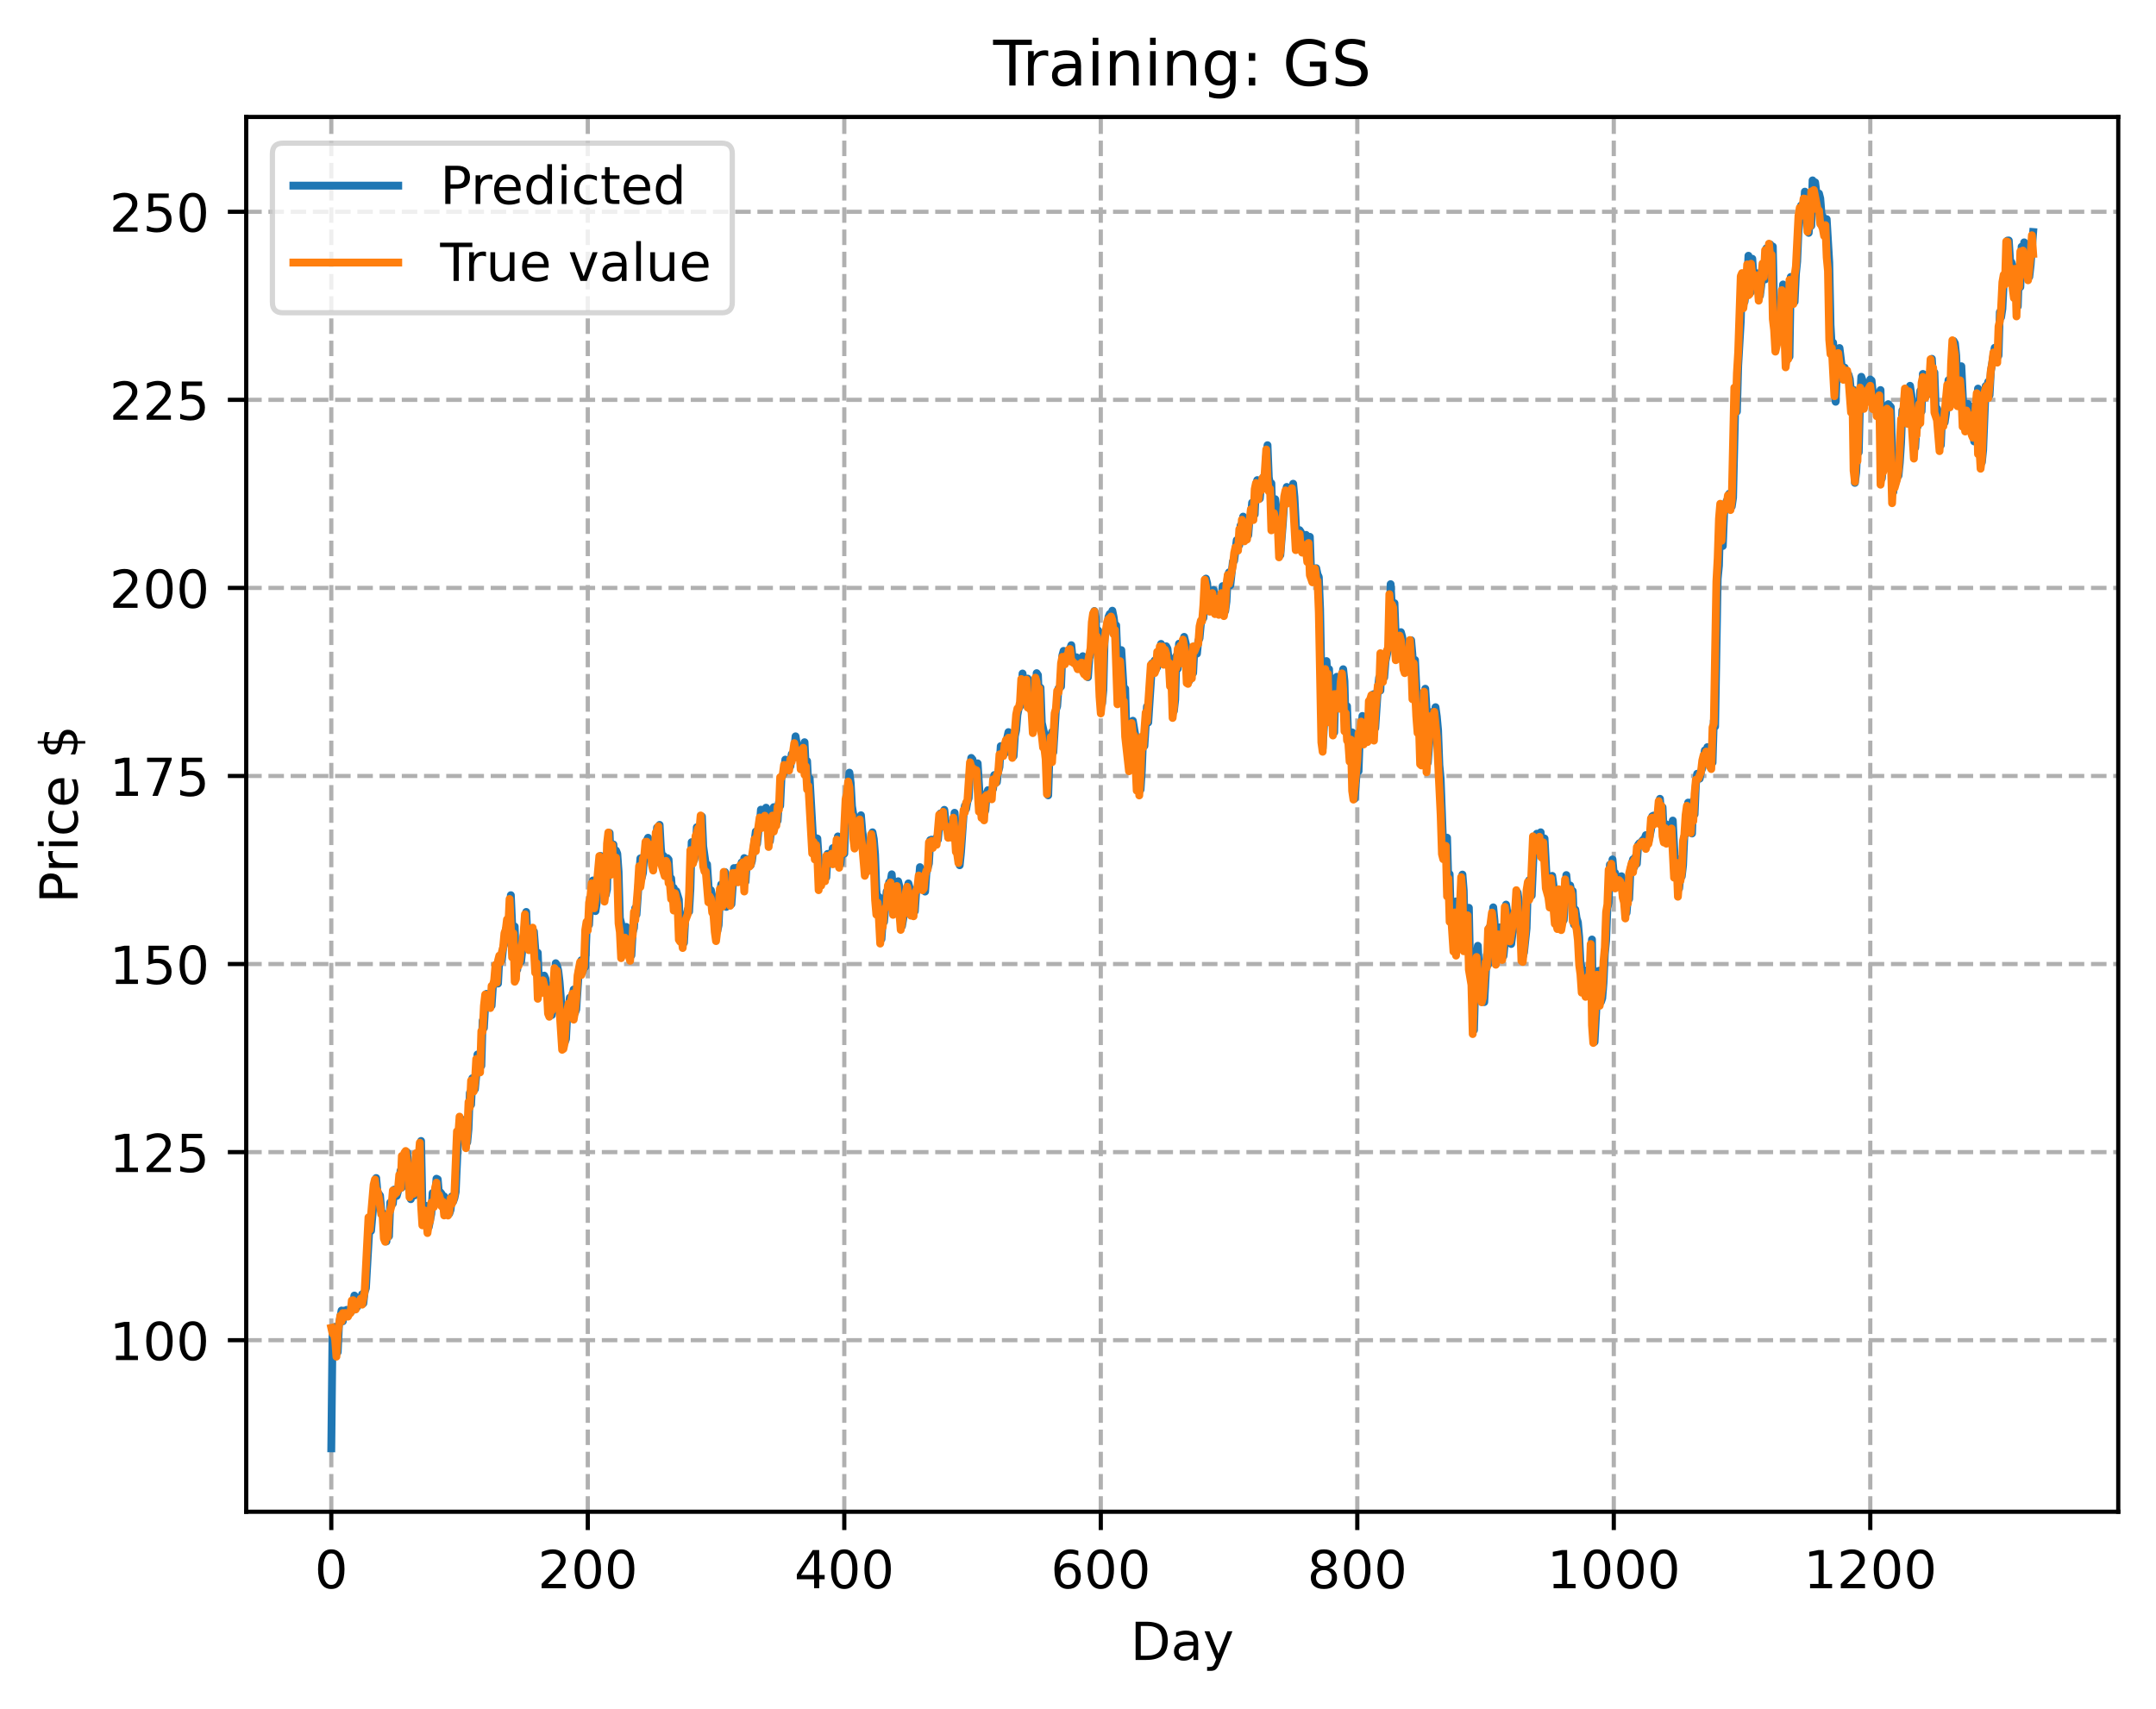 <?xml version="1.0" encoding="utf-8" standalone="no"?>
<!DOCTYPE svg PUBLIC "-//W3C//DTD SVG 1.1//EN"
  "http://www.w3.org/Graphics/SVG/1.1/DTD/svg11.dtd">
<!-- Created with matplotlib (https://matplotlib.org/) -->
<svg height="325.986pt" version="1.1" viewBox="0 0 411.286 325.986" width="411.286pt" xmlns="http://www.w3.org/2000/svg" xmlns:xlink="http://www.w3.org/1999/xlink">
 <defs>
  <style type="text/css">
*{stroke-linecap:butt;stroke-linejoin:round;}
  </style>
 </defs>
 <g id="figure_1">
  <g id="patch_1">
   <path d="M 0 325.986 
L 411.286 325.986 
L 411.286 0 
L 0 0 
z
" style="fill:#ffffff;"/>
  </g>
  <g id="axes_1">
   <g id="patch_2">
    <path d="M 46.966 288.43 
L 404.086 288.43 
L 404.086 22.318 
L 46.966 22.318 
z
" style="fill:#ffffff;"/>
   </g>
   <g id="matplotlib.axis_1">
    <g id="xtick_1">
     <g id="line2d_1">
      <path clip-path="url(#p964069c86b)" d="M 63.198 288.43 
L 63.198 22.318 
" style="fill:none;stroke:#b0b0b0;stroke-dasharray:2.96,1.28;stroke-dashoffset:0;stroke-width:0.8;"/>
     </g>
     <g id="line2d_2">
      <defs>
       <path d="M 0 0 
L 0 3.5 
" id="mb6a0eda109" style="stroke:#000000;stroke-width:0.8;"/>
      </defs>
      <g>
       <use style="stroke:#000000;stroke-width:0.8;" x="63.198" xlink:href="#mb6a0eda109" y="288.43"/>
      </g>
     </g>
     <g id="text_1">
      <!-- 0 -->
      <defs>
       <path d="M 31.781 66.406 
Q 24.172 66.406 20.328 58.906 
Q 16.5 51.422 16.5 36.375 
Q 16.5 21.391 20.328 13.891 
Q 24.172 6.391 31.781 6.391 
Q 39.453 6.391 43.281 13.891 
Q 47.125 21.391 47.125 36.375 
Q 47.125 51.422 43.281 58.906 
Q 39.453 66.406 31.781 66.406 
z
M 31.781 74.219 
Q 44.047 74.219 50.516 64.516 
Q 56.984 54.828 56.984 36.375 
Q 56.984 17.969 50.516 8.266 
Q 44.047 -1.422 31.781 -1.422 
Q 19.531 -1.422 13.062 8.266 
Q 6.594 17.969 6.594 36.375 
Q 6.594 54.828 13.062 64.516 
Q 19.531 74.219 31.781 74.219 
z
" id="DejaVuSans-48"/>
      </defs>
      <g transform="translate(60.017 303.029)scale(0.1 -0.1)">
       <use xlink:href="#DejaVuSans-48"/>
      </g>
     </g>
    </g>
    <g id="xtick_2">
     <g id="line2d_3">
      <path clip-path="url(#p964069c86b)" d="M 112.129 288.43 
L 112.129 22.318 
" style="fill:none;stroke:#b0b0b0;stroke-dasharray:2.96,1.28;stroke-dashoffset:0;stroke-width:0.8;"/>
     </g>
     <g id="line2d_4">
      <g>
       <use style="stroke:#000000;stroke-width:0.8;" x="112.129" xlink:href="#mb6a0eda109" y="288.43"/>
      </g>
     </g>
     <g id="text_2">
      <!-- 200 -->
      <defs>
       <path d="M 19.188 8.297 
L 53.609 8.297 
L 53.609 0 
L 7.328 0 
L 7.328 8.297 
Q 12.938 14.109 22.625 23.891 
Q 32.328 33.688 34.812 36.531 
Q 39.547 41.844 41.422 45.531 
Q 43.312 49.219 43.312 52.781 
Q 43.312 58.594 39.234 62.25 
Q 35.156 65.922 28.609 65.922 
Q 23.969 65.922 18.812 64.312 
Q 13.672 62.703 7.812 59.422 
L 7.812 69.391 
Q 13.766 71.781 18.938 73 
Q 24.125 74.219 28.422 74.219 
Q 39.75 74.219 46.484 68.547 
Q 53.219 62.891 53.219 53.422 
Q 53.219 48.922 51.531 44.891 
Q 49.859 40.875 45.406 35.406 
Q 44.188 33.984 37.641 27.219 
Q 31.109 20.453 19.188 8.297 
z
" id="DejaVuSans-50"/>
      </defs>
      <g transform="translate(102.585 303.029)scale(0.1 -0.1)">
       <use xlink:href="#DejaVuSans-50"/>
       <use x="63.623" xlink:href="#DejaVuSans-48"/>
       <use x="127.246" xlink:href="#DejaVuSans-48"/>
      </g>
     </g>
    </g>
    <g id="xtick_3">
     <g id="line2d_5">
      <path clip-path="url(#p964069c86b)" d="M 161.06 288.43 
L 161.06 22.318 
" style="fill:none;stroke:#b0b0b0;stroke-dasharray:2.96,1.28;stroke-dashoffset:0;stroke-width:0.8;"/>
     </g>
     <g id="line2d_6">
      <g>
       <use style="stroke:#000000;stroke-width:0.8;" x="161.06" xlink:href="#mb6a0eda109" y="288.43"/>
      </g>
     </g>
     <g id="text_3">
      <!-- 400 -->
      <defs>
       <path d="M 37.797 64.312 
L 12.891 25.391 
L 37.797 25.391 
z
M 35.203 72.906 
L 47.609 72.906 
L 47.609 25.391 
L 58.016 25.391 
L 58.016 17.188 
L 47.609 17.188 
L 47.609 0 
L 37.797 0 
L 37.797 17.188 
L 4.891 17.188 
L 4.891 26.703 
z
" id="DejaVuSans-52"/>
      </defs>
      <g transform="translate(151.516 303.029)scale(0.1 -0.1)">
       <use xlink:href="#DejaVuSans-52"/>
       <use x="63.623" xlink:href="#DejaVuSans-48"/>
       <use x="127.246" xlink:href="#DejaVuSans-48"/>
      </g>
     </g>
    </g>
    <g id="xtick_4">
     <g id="line2d_7">
      <path clip-path="url(#p964069c86b)" d="M 209.99 288.43 
L 209.99 22.318 
" style="fill:none;stroke:#b0b0b0;stroke-dasharray:2.96,1.28;stroke-dashoffset:0;stroke-width:0.8;"/>
     </g>
     <g id="line2d_8">
      <g>
       <use style="stroke:#000000;stroke-width:0.8;" x="209.99" xlink:href="#mb6a0eda109" y="288.43"/>
      </g>
     </g>
     <g id="text_4">
      <!-- 600 -->
      <defs>
       <path d="M 33.016 40.375 
Q 26.375 40.375 22.484 35.828 
Q 18.609 31.297 18.609 23.391 
Q 18.609 15.531 22.484 10.953 
Q 26.375 6.391 33.016 6.391 
Q 39.656 6.391 43.531 10.953 
Q 47.406 15.531 47.406 23.391 
Q 47.406 31.297 43.531 35.828 
Q 39.656 40.375 33.016 40.375 
z
M 52.594 71.297 
L 52.594 62.312 
Q 48.875 64.062 45.094 64.984 
Q 41.312 65.922 37.594 65.922 
Q 27.828 65.922 22.672 59.328 
Q 17.531 52.734 16.797 39.406 
Q 19.672 43.656 24.016 45.922 
Q 28.375 48.188 33.594 48.188 
Q 44.578 48.188 50.953 41.516 
Q 57.328 34.859 57.328 23.391 
Q 57.328 12.156 50.688 5.359 
Q 44.047 -1.422 33.016 -1.422 
Q 20.359 -1.422 13.672 8.266 
Q 6.984 17.969 6.984 36.375 
Q 6.984 53.656 15.188 63.938 
Q 23.391 74.219 37.203 74.219 
Q 40.922 74.219 44.703 73.484 
Q 48.484 72.75 52.594 71.297 
z
" id="DejaVuSans-54"/>
      </defs>
      <g transform="translate(200.446 303.029)scale(0.1 -0.1)">
       <use xlink:href="#DejaVuSans-54"/>
       <use x="63.623" xlink:href="#DejaVuSans-48"/>
       <use x="127.246" xlink:href="#DejaVuSans-48"/>
      </g>
     </g>
    </g>
    <g id="xtick_5">
     <g id="line2d_9">
      <path clip-path="url(#p964069c86b)" d="M 258.921 288.43 
L 258.921 22.318 
" style="fill:none;stroke:#b0b0b0;stroke-dasharray:2.96,1.28;stroke-dashoffset:0;stroke-width:0.8;"/>
     </g>
     <g id="line2d_10">
      <g>
       <use style="stroke:#000000;stroke-width:0.8;" x="258.921" xlink:href="#mb6a0eda109" y="288.43"/>
      </g>
     </g>
     <g id="text_5">
      <!-- 800 -->
      <defs>
       <path d="M 31.781 34.625 
Q 24.75 34.625 20.719 30.859 
Q 16.703 27.094 16.703 20.516 
Q 16.703 13.922 20.719 10.156 
Q 24.75 6.391 31.781 6.391 
Q 38.812 6.391 42.859 10.172 
Q 46.922 13.969 46.922 20.516 
Q 46.922 27.094 42.891 30.859 
Q 38.875 34.625 31.781 34.625 
z
M 21.922 38.812 
Q 15.578 40.375 12.031 44.719 
Q 8.5 49.078 8.5 55.328 
Q 8.5 64.062 14.719 69.141 
Q 20.953 74.219 31.781 74.219 
Q 42.672 74.219 48.875 69.141 
Q 55.078 64.062 55.078 55.328 
Q 55.078 49.078 51.531 44.719 
Q 48 40.375 41.703 38.812 
Q 48.828 37.156 52.797 32.312 
Q 56.781 27.484 56.781 20.516 
Q 56.781 9.906 50.312 4.234 
Q 43.844 -1.422 31.781 -1.422 
Q 19.734 -1.422 13.25 4.234 
Q 6.781 9.906 6.781 20.516 
Q 6.781 27.484 10.781 32.312 
Q 14.797 37.156 21.922 38.812 
z
M 18.312 54.391 
Q 18.312 48.734 21.844 45.562 
Q 25.391 42.391 31.781 42.391 
Q 38.141 42.391 41.719 45.562 
Q 45.312 48.734 45.312 54.391 
Q 45.312 60.062 41.719 63.234 
Q 38.141 66.406 31.781 66.406 
Q 25.391 66.406 21.844 63.234 
Q 18.312 60.062 18.312 54.391 
z
" id="DejaVuSans-56"/>
      </defs>
      <g transform="translate(249.377 303.029)scale(0.1 -0.1)">
       <use xlink:href="#DejaVuSans-56"/>
       <use x="63.623" xlink:href="#DejaVuSans-48"/>
       <use x="127.246" xlink:href="#DejaVuSans-48"/>
      </g>
     </g>
    </g>
    <g id="xtick_6">
     <g id="line2d_11">
      <path clip-path="url(#p964069c86b)" d="M 307.851 288.43 
L 307.851 22.318 
" style="fill:none;stroke:#b0b0b0;stroke-dasharray:2.96,1.28;stroke-dashoffset:0;stroke-width:0.8;"/>
     </g>
     <g id="line2d_12">
      <g>
       <use style="stroke:#000000;stroke-width:0.8;" x="307.851" xlink:href="#mb6a0eda109" y="288.43"/>
      </g>
     </g>
     <g id="text_6">
      <!-- 1000 -->
      <defs>
       <path d="M 12.406 8.297 
L 28.516 8.297 
L 28.516 63.922 
L 10.984 60.406 
L 10.984 69.391 
L 28.422 72.906 
L 38.281 72.906 
L 38.281 8.297 
L 54.391 8.297 
L 54.391 0 
L 12.406 0 
z
" id="DejaVuSans-49"/>
      </defs>
      <g transform="translate(295.126 303.029)scale(0.1 -0.1)">
       <use xlink:href="#DejaVuSans-49"/>
       <use x="63.623" xlink:href="#DejaVuSans-48"/>
       <use x="127.246" xlink:href="#DejaVuSans-48"/>
       <use x="190.869" xlink:href="#DejaVuSans-48"/>
      </g>
     </g>
    </g>
    <g id="xtick_7">
     <g id="line2d_13">
      <path clip-path="url(#p964069c86b)" d="M 356.782 288.43 
L 356.782 22.318 
" style="fill:none;stroke:#b0b0b0;stroke-dasharray:2.96,1.28;stroke-dashoffset:0;stroke-width:0.8;"/>
     </g>
     <g id="line2d_14">
      <g>
       <use style="stroke:#000000;stroke-width:0.8;" x="356.782" xlink:href="#mb6a0eda109" y="288.43"/>
      </g>
     </g>
     <g id="text_7">
      <!-- 1200 -->
      <g transform="translate(344.057 303.029)scale(0.1 -0.1)">
       <use xlink:href="#DejaVuSans-49"/>
       <use x="63.623" xlink:href="#DejaVuSans-50"/>
       <use x="127.246" xlink:href="#DejaVuSans-48"/>
       <use x="190.869" xlink:href="#DejaVuSans-48"/>
      </g>
     </g>
    </g>
    <g id="text_8">
     <!-- Day -->
     <defs>
      <path d="M 19.672 64.797 
L 19.672 8.109 
L 31.594 8.109 
Q 46.688 8.109 53.688 14.938 
Q 60.688 21.781 60.688 36.531 
Q 60.688 51.172 53.688 57.984 
Q 46.688 64.797 31.594 64.797 
z
M 9.812 72.906 
L 30.078 72.906 
Q 51.266 72.906 61.172 64.094 
Q 71.094 55.281 71.094 36.531 
Q 71.094 17.672 61.125 8.828 
Q 51.172 0 30.078 0 
L 9.812 0 
z
" id="DejaVuSans-68"/>
      <path d="M 34.281 27.484 
Q 23.391 27.484 19.188 25 
Q 14.984 22.516 14.984 16.5 
Q 14.984 11.719 18.141 8.906 
Q 21.297 6.109 26.703 6.109 
Q 34.188 6.109 38.703 11.406 
Q 43.219 16.703 43.219 25.484 
L 43.219 27.484 
z
M 52.203 31.203 
L 52.203 0 
L 43.219 0 
L 43.219 8.297 
Q 40.141 3.328 35.547 0.953 
Q 30.953 -1.422 24.312 -1.422 
Q 15.922 -1.422 10.953 3.297 
Q 6 8.016 6 15.922 
Q 6 25.141 12.172 29.828 
Q 18.359 34.516 30.609 34.516 
L 43.219 34.516 
L 43.219 35.406 
Q 43.219 41.609 39.141 45 
Q 35.062 48.391 27.688 48.391 
Q 23 48.391 18.547 47.266 
Q 14.109 46.141 10.016 43.891 
L 10.016 52.203 
Q 14.938 54.109 19.578 55.047 
Q 24.219 56 28.609 56 
Q 40.484 56 46.344 49.844 
Q 52.203 43.703 52.203 31.203 
z
" id="DejaVuSans-97"/>
      <path d="M 32.172 -5.078 
Q 28.375 -14.844 24.75 -17.812 
Q 21.141 -20.797 15.094 -20.797 
L 7.906 -20.797 
L 7.906 -13.281 
L 13.188 -13.281 
Q 16.891 -13.281 18.938 -11.516 
Q 21 -9.766 23.484 -3.219 
L 25.094 0.875 
L 2.984 54.688 
L 12.5 54.688 
L 29.594 11.922 
L 46.688 54.688 
L 56.203 54.688 
z
" id="DejaVuSans-121"/>
     </defs>
     <g transform="translate(215.652 316.707)scale(0.1 -0.1)">
      <use xlink:href="#DejaVuSans-68"/>
      <use x="77.002" xlink:href="#DejaVuSans-97"/>
      <use x="138.281" xlink:href="#DejaVuSans-121"/>
     </g>
    </g>
   </g>
   <g id="matplotlib.axis_2">
    <g id="ytick_1">
     <g id="line2d_15">
      <path clip-path="url(#p964069c86b)" d="M 46.966 255.699 
L 404.086 255.699 
" style="fill:none;stroke:#b0b0b0;stroke-dasharray:2.96,1.28;stroke-dashoffset:0;stroke-width:0.8;"/>
     </g>
     <g id="line2d_16">
      <defs>
       <path d="M 0 0 
L -3.5 0 
" id="m95354b2f9a" style="stroke:#000000;stroke-width:0.8;"/>
      </defs>
      <g>
       <use style="stroke:#000000;stroke-width:0.8;" x="46.966" xlink:href="#m95354b2f9a" y="255.699"/>
      </g>
     </g>
     <g id="text_9">
      <!-- 100 -->
      <g transform="translate(20.878 259.499)scale(0.1 -0.1)">
       <use xlink:href="#DejaVuSans-49"/>
       <use x="63.623" xlink:href="#DejaVuSans-48"/>
       <use x="127.246" xlink:href="#DejaVuSans-48"/>
      </g>
     </g>
    </g>
    <g id="ytick_2">
     <g id="line2d_17">
      <path clip-path="url(#p964069c86b)" d="M 46.966 219.817 
L 404.086 219.817 
" style="fill:none;stroke:#b0b0b0;stroke-dasharray:2.96,1.28;stroke-dashoffset:0;stroke-width:0.8;"/>
     </g>
     <g id="line2d_18">
      <g>
       <use style="stroke:#000000;stroke-width:0.8;" x="46.966" xlink:href="#m95354b2f9a" y="219.817"/>
      </g>
     </g>
     <g id="text_10">
      <!-- 125 -->
      <defs>
       <path d="M 10.797 72.906 
L 49.516 72.906 
L 49.516 64.594 
L 19.828 64.594 
L 19.828 46.734 
Q 21.969 47.469 24.109 47.828 
Q 26.266 48.188 28.422 48.188 
Q 40.625 48.188 47.75 41.5 
Q 54.891 34.812 54.891 23.391 
Q 54.891 11.625 47.562 5.094 
Q 40.234 -1.422 26.906 -1.422 
Q 22.312 -1.422 17.547 -0.641 
Q 12.797 0.141 7.719 1.703 
L 7.719 11.625 
Q 12.109 9.234 16.797 8.062 
Q 21.484 6.891 26.703 6.891 
Q 35.156 6.891 40.078 11.328 
Q 45.016 15.766 45.016 23.391 
Q 45.016 31 40.078 35.438 
Q 35.156 39.891 26.703 39.891 
Q 22.75 39.891 18.812 39.016 
Q 14.891 38.141 10.797 36.281 
z
" id="DejaVuSans-53"/>
      </defs>
      <g transform="translate(20.878 223.616)scale(0.1 -0.1)">
       <use xlink:href="#DejaVuSans-49"/>
       <use x="63.623" xlink:href="#DejaVuSans-50"/>
       <use x="127.246" xlink:href="#DejaVuSans-53"/>
      </g>
     </g>
    </g>
    <g id="ytick_3">
     <g id="line2d_19">
      <path clip-path="url(#p964069c86b)" d="M 46.966 183.935 
L 404.086 183.935 
" style="fill:none;stroke:#b0b0b0;stroke-dasharray:2.96,1.28;stroke-dashoffset:0;stroke-width:0.8;"/>
     </g>
     <g id="line2d_20">
      <g>
       <use style="stroke:#000000;stroke-width:0.8;" x="46.966" xlink:href="#m95354b2f9a" y="183.935"/>
      </g>
     </g>
     <g id="text_11">
      <!-- 150 -->
      <g transform="translate(20.878 187.734)scale(0.1 -0.1)">
       <use xlink:href="#DejaVuSans-49"/>
       <use x="63.623" xlink:href="#DejaVuSans-53"/>
       <use x="127.246" xlink:href="#DejaVuSans-48"/>
      </g>
     </g>
    </g>
    <g id="ytick_4">
     <g id="line2d_21">
      <path clip-path="url(#p964069c86b)" d="M 46.966 148.052 
L 404.086 148.052 
" style="fill:none;stroke:#b0b0b0;stroke-dasharray:2.96,1.28;stroke-dashoffset:0;stroke-width:0.8;"/>
     </g>
     <g id="line2d_22">
      <g>
       <use style="stroke:#000000;stroke-width:0.8;" x="46.966" xlink:href="#m95354b2f9a" y="148.052"/>
      </g>
     </g>
     <g id="text_12">
      <!-- 175 -->
      <defs>
       <path d="M 8.203 72.906 
L 55.078 72.906 
L 55.078 68.703 
L 28.609 0 
L 18.312 0 
L 43.219 64.594 
L 8.203 64.594 
z
" id="DejaVuSans-55"/>
      </defs>
      <g transform="translate(20.878 151.851)scale(0.1 -0.1)">
       <use xlink:href="#DejaVuSans-49"/>
       <use x="63.623" xlink:href="#DejaVuSans-55"/>
       <use x="127.246" xlink:href="#DejaVuSans-53"/>
      </g>
     </g>
    </g>
    <g id="ytick_5">
     <g id="line2d_23">
      <path clip-path="url(#p964069c86b)" d="M 46.966 112.17 
L 404.086 112.17 
" style="fill:none;stroke:#b0b0b0;stroke-dasharray:2.96,1.28;stroke-dashoffset:0;stroke-width:0.8;"/>
     </g>
     <g id="line2d_24">
      <g>
       <use style="stroke:#000000;stroke-width:0.8;" x="46.966" xlink:href="#m95354b2f9a" y="112.17"/>
      </g>
     </g>
     <g id="text_13">
      <!-- 200 -->
      <g transform="translate(20.878 115.969)scale(0.1 -0.1)">
       <use xlink:href="#DejaVuSans-50"/>
       <use x="63.623" xlink:href="#DejaVuSans-48"/>
       <use x="127.246" xlink:href="#DejaVuSans-48"/>
      </g>
     </g>
    </g>
    <g id="ytick_6">
     <g id="line2d_25">
      <path clip-path="url(#p964069c86b)" d="M 46.966 76.287 
L 404.086 76.287 
" style="fill:none;stroke:#b0b0b0;stroke-dasharray:2.96,1.28;stroke-dashoffset:0;stroke-width:0.8;"/>
     </g>
     <g id="line2d_26">
      <g>
       <use style="stroke:#000000;stroke-width:0.8;" x="46.966" xlink:href="#m95354b2f9a" y="76.287"/>
      </g>
     </g>
     <g id="text_14">
      <!-- 225 -->
      <g transform="translate(20.878 80.087)scale(0.1 -0.1)">
       <use xlink:href="#DejaVuSans-50"/>
       <use x="63.623" xlink:href="#DejaVuSans-50"/>
       <use x="127.246" xlink:href="#DejaVuSans-53"/>
      </g>
     </g>
    </g>
    <g id="ytick_7">
     <g id="line2d_27">
      <path clip-path="url(#p964069c86b)" d="M 46.966 40.405 
L 404.086 40.405 
" style="fill:none;stroke:#b0b0b0;stroke-dasharray:2.96,1.28;stroke-dashoffset:0;stroke-width:0.8;"/>
     </g>
     <g id="line2d_28">
      <g>
       <use style="stroke:#000000;stroke-width:0.8;" x="46.966" xlink:href="#m95354b2f9a" y="40.405"/>
      </g>
     </g>
     <g id="text_15">
      <!-- 250 -->
      <g transform="translate(20.878 44.204)scale(0.1 -0.1)">
       <use xlink:href="#DejaVuSans-50"/>
       <use x="63.623" xlink:href="#DejaVuSans-53"/>
       <use x="127.246" xlink:href="#DejaVuSans-48"/>
      </g>
     </g>
    </g>
    <g id="text_16">
     <!-- Price $ -->
     <defs>
      <path d="M 19.672 64.797 
L 19.672 37.406 
L 32.078 37.406 
Q 38.969 37.406 42.719 40.969 
Q 46.484 44.531 46.484 51.125 
Q 46.484 57.672 42.719 61.234 
Q 38.969 64.797 32.078 64.797 
z
M 9.812 72.906 
L 32.078 72.906 
Q 44.344 72.906 50.609 67.359 
Q 56.891 61.812 56.891 51.125 
Q 56.891 40.328 50.609 34.812 
Q 44.344 29.297 32.078 29.297 
L 19.672 29.297 
L 19.672 0 
L 9.812 0 
z
" id="DejaVuSans-80"/>
      <path d="M 41.109 46.297 
Q 39.594 47.172 37.812 47.578 
Q 36.031 48 33.891 48 
Q 26.266 48 22.188 43.047 
Q 18.109 38.094 18.109 28.812 
L 18.109 0 
L 9.078 0 
L 9.078 54.688 
L 18.109 54.688 
L 18.109 46.188 
Q 20.953 51.172 25.484 53.578 
Q 30.031 56 36.531 56 
Q 37.453 56 38.578 55.875 
Q 39.703 55.766 41.062 55.516 
z
" id="DejaVuSans-114"/>
      <path d="M 9.422 54.688 
L 18.406 54.688 
L 18.406 0 
L 9.422 0 
z
M 9.422 75.984 
L 18.406 75.984 
L 18.406 64.594 
L 9.422 64.594 
z
" id="DejaVuSans-105"/>
      <path d="M 48.781 52.594 
L 48.781 44.188 
Q 44.969 46.297 41.141 47.344 
Q 37.312 48.391 33.406 48.391 
Q 24.656 48.391 19.812 42.844 
Q 14.984 37.312 14.984 27.297 
Q 14.984 17.281 19.812 11.734 
Q 24.656 6.203 33.406 6.203 
Q 37.312 6.203 41.141 7.25 
Q 44.969 8.297 48.781 10.406 
L 48.781 2.094 
Q 45.016 0.344 40.984 -0.531 
Q 36.969 -1.422 32.422 -1.422 
Q 20.062 -1.422 12.781 6.344 
Q 5.516 14.109 5.516 27.297 
Q 5.516 40.672 12.859 48.328 
Q 20.219 56 33.016 56 
Q 37.156 56 41.109 55.141 
Q 45.062 54.297 48.781 52.594 
z
" id="DejaVuSans-99"/>
      <path d="M 56.203 29.594 
L 56.203 25.203 
L 14.891 25.203 
Q 15.484 15.922 20.484 11.062 
Q 25.484 6.203 34.422 6.203 
Q 39.594 6.203 44.453 7.469 
Q 49.312 8.734 54.109 11.281 
L 54.109 2.781 
Q 49.266 0.734 44.188 -0.344 
Q 39.109 -1.422 33.891 -1.422 
Q 20.797 -1.422 13.156 6.188 
Q 5.516 13.812 5.516 26.812 
Q 5.516 40.234 12.766 48.109 
Q 20.016 56 32.328 56 
Q 43.359 56 49.781 48.891 
Q 56.203 41.797 56.203 29.594 
z
M 47.219 32.234 
Q 47.125 39.594 43.094 43.984 
Q 39.062 48.391 32.422 48.391 
Q 24.906 48.391 20.391 44.141 
Q 15.875 39.891 15.188 32.172 
z
" id="DejaVuSans-101"/>
      <path id="DejaVuSans-32"/>
      <path d="M 33.797 -14.703 
L 28.906 -14.703 
L 28.859 0 
Q 23.734 0.094 18.609 1.188 
Q 13.484 2.297 8.297 4.5 
L 8.297 13.281 
Q 13.281 10.156 18.375 8.562 
Q 23.484 6.984 28.906 6.938 
L 28.906 29.203 
Q 18.109 30.953 13.203 35.156 
Q 8.297 39.359 8.297 46.688 
Q 8.297 54.641 13.625 59.219 
Q 18.953 63.812 28.906 64.5 
L 28.906 75.984 
L 33.797 75.984 
L 33.797 64.656 
Q 38.328 64.453 42.578 63.688 
Q 46.828 62.938 50.875 61.625 
L 50.875 53.078 
Q 46.828 55.125 42.547 56.25 
Q 38.281 57.375 33.797 57.562 
L 33.797 36.719 
Q 44.875 35.016 50.094 30.609 
Q 55.328 26.219 55.328 18.609 
Q 55.328 10.359 49.781 5.594 
Q 44.234 0.828 33.797 0.094 
z
M 28.906 37.594 
L 28.906 57.625 
Q 23.25 56.984 20.266 54.391 
Q 17.281 51.812 17.281 47.516 
Q 17.281 43.312 20.031 40.969 
Q 22.797 38.625 28.906 37.594 
z
M 33.797 28.219 
L 33.797 7.078 
Q 39.984 7.906 43.141 10.594 
Q 46.297 13.281 46.297 17.672 
Q 46.297 21.969 43.281 24.5 
Q 40.281 27.047 33.797 28.219 
z
" id="DejaVuSans-36"/>
     </defs>
     <g transform="translate(14.798 172.342)rotate(-90)scale(0.1 -0.1)">
      <use xlink:href="#DejaVuSans-80"/>
      <use x="58.553" xlink:href="#DejaVuSans-114"/>
      <use x="99.666" xlink:href="#DejaVuSans-105"/>
      <use x="127.449" xlink:href="#DejaVuSans-99"/>
      <use x="182.43" xlink:href="#DejaVuSans-101"/>
      <use x="243.953" xlink:href="#DejaVuSans-32"/>
      <use x="275.74" xlink:href="#DejaVuSans-36"/>
     </g>
    </g>
   </g>
   <g id="line2d_29">
    <path clip-path="url(#p964069c86b)" d="M 63.198 276.334 
L 63.443 253.504 
L 63.688 254.389 
L 63.932 253.155 
L 64.177 254.227 
L 64.422 257.983 
L 64.666 252.737 
L 65.156 250.043 
L 65.4 252.098 
L 65.645 250.067 
L 65.89 251.08 
L 66.134 249.916 
L 66.623 250.411 
L 67.113 250.147 
L 67.602 247.185 
L 67.847 248.661 
L 68.091 249.426 
L 68.581 247.852 
L 68.825 248.585 
L 69.07 246.942 
L 69.315 248.669 
L 69.559 246.482 
L 69.804 245.78 
L 70.538 232.959 
L 70.783 234.841 
L 71.272 229.345 
L 71.761 224.76 
L 72.006 227.436 
L 72.495 228.113 
L 72.74 231.042 
L 72.984 231.426 
L 73.229 232.29 
L 73.718 236.861 
L 73.963 233.672 
L 74.208 235.869 
L 74.452 229.431 
L 74.942 229.638 
L 75.186 226.975 
L 75.431 228.171 
L 75.676 228.179 
L 76.165 226.433 
L 76.41 223.354 
L 76.654 226.573 
L 76.899 220.676 
L 77.144 222.287 
L 77.388 220.056 
L 77.633 219.837 
L 78.122 223.701 
L 78.367 228.799 
L 78.611 226.11 
L 78.856 226.822 
L 79.101 228.08 
L 79.59 220.248 
L 79.835 221.575 
L 80.079 220.808 
L 80.324 217.689 
L 80.569 229.578 
L 80.813 231.73 
L 81.058 231.528 
L 81.303 230.08 
L 81.792 234.113 
L 82.281 231.599 
L 82.526 227.618 
L 82.771 228.94 
L 83.015 229.043 
L 83.26 224.894 
L 83.505 225.012 
L 83.749 227.976 
L 83.994 227.475 
L 84.239 227.774 
L 84.483 229.274 
L 84.728 228.263 
L 84.972 230.997 
L 85.217 230.087 
L 85.706 231.552 
L 85.951 230.843 
L 86.196 228.271 
L 86.44 229.262 
L 86.685 228.595 
L 86.93 227.43 
L 87.419 216.389 
L 87.664 216.014 
L 87.908 213.473 
L 88.153 216.898 
L 88.642 215.711 
L 89.132 217.943 
L 89.376 215.394 
L 89.621 208.526 
L 89.866 210.772 
L 90.11 205.721 
L 90.355 206.286 
L 90.599 207.8 
L 90.844 205.273 
L 91.089 201.184 
L 91.578 202.995 
L 91.823 203.344 
L 92.067 194.75 
L 92.312 196.119 
L 92.557 191.757 
L 92.801 189.617 
L 93.291 190.545 
L 93.535 191.606 
L 93.78 191.875 
L 94.025 188.23 
L 94.269 187.894 
L 94.514 186.843 
L 94.759 183.97 
L 95.003 187.653 
L 95.248 182.94 
L 95.493 182.455 
L 95.737 183.212 
L 95.982 180.827 
L 96.227 180.003 
L 96.471 177.391 
L 96.716 176.837 
L 96.96 175.268 
L 97.205 176.076 
L 97.45 170.798 
L 97.939 181.719 
L 98.184 176.768 
L 98.428 184.343 
L 98.673 184.994 
L 98.918 180.953 
L 99.162 183.131 
L 99.407 183.447 
L 100.386 173.99 
L 100.63 178.995 
L 100.875 178.305 
L 101.12 180.68 
L 101.364 180.121 
L 101.609 177.437 
L 101.854 177.728 
L 102.343 184.068 
L 102.587 181.774 
L 102.832 188.271 
L 103.077 187 
L 103.321 188.082 
L 103.811 186.138 
L 104.055 186.711 
L 104.3 188.45 
L 104.545 187.998 
L 104.789 192.082 
L 105.034 192.656 
L 105.279 193.66 
L 105.523 192.489 
L 106.013 183.776 
L 106.257 184.237 
L 106.502 185.23 
L 106.747 187.319 
L 106.991 190.401 
L 107.236 196.508 
L 107.481 199.113 
L 107.725 198.877 
L 107.97 198.248 
L 108.215 193.52 
L 108.704 190.343 
L 108.948 191.655 
L 109.438 188.791 
L 109.682 193.26 
L 109.927 192.611 
L 110.416 185.258 
L 110.906 183.207 
L 111.15 185.336 
L 111.395 184.435 
L 111.64 184.476 
L 111.884 177.93 
L 112.129 175.714 
L 112.374 176.443 
L 112.618 171.788 
L 112.863 170.6 
L 113.108 167.988 
L 113.352 168.989 
L 113.597 173.831 
L 113.842 172.16 
L 114.086 167.321 
L 114.575 163.301 
L 114.82 165.43 
L 115.065 165.129 
L 115.309 166.926 
L 115.554 170.756 
L 115.799 169.674 
L 116.043 161.278 
L 116.288 158.912 
L 116.533 164.99 
L 116.777 165.604 
L 117.022 161.122 
L 117.267 164.803 
L 117.511 162.274 
L 117.756 162.876 
L 118.001 166.272 
L 118.245 175.169 
L 118.49 176.105 
L 118.735 182.234 
L 118.979 177.573 
L 119.224 179.377 
L 119.469 176.847 
L 119.713 180.959 
L 119.958 179.297 
L 120.203 181.34 
L 120.447 182.287 
L 120.692 177.887 
L 120.936 177.065 
L 121.181 173.245 
L 121.426 174.496 
L 122.16 163.777 
L 122.404 167.522 
L 122.649 166.543 
L 122.894 163.227 
L 123.138 162.911 
L 123.383 160.357 
L 123.628 159.838 
L 123.872 161.399 
L 124.117 160.774 
L 124.362 161.877 
L 124.606 164.674 
L 124.851 164.725 
L 125.096 162.36 
L 125.34 157.902 
L 125.585 158.456 
L 125.83 157.381 
L 126.074 161.846 
L 126.319 164.07 
L 126.563 163.277 
L 127.053 166.534 
L 127.297 163.721 
L 127.542 163.994 
L 127.787 168.004 
L 128.031 167.583 
L 128.276 170.688 
L 128.521 169.408 
L 128.765 172.653 
L 129.01 170.023 
L 129.499 171.644 
L 129.744 178.421 
L 129.989 178.804 
L 130.233 178.12 
L 130.478 179.876 
L 130.723 175.307 
L 130.967 174.604 
L 131.212 173.508 
L 131.457 173.934 
L 131.701 169.673 
L 131.946 160.676 
L 132.191 161.967 
L 132.435 164.057 
L 132.68 162.861 
L 132.924 157.833 
L 133.169 158.176 
L 133.414 157.851 
L 133.658 157.284 
L 133.903 155.785 
L 134.148 161.463 
L 134.637 164.957 
L 134.882 164.909 
L 135.371 172.108 
L 135.616 169.845 
L 135.86 170.937 
L 136.105 173.394 
L 136.35 173.598 
L 136.594 176.899 
L 136.839 177.664 
L 137.084 176.505 
L 137.328 171.085 
L 137.573 168.76 
L 138.062 172.314 
L 138.307 166.389 
L 138.551 173.028 
L 139.041 169.201 
L 139.285 169.232 
L 139.53 172.511 
L 140.019 165.621 
L 140.264 167.15 
L 140.509 165.567 
L 140.753 165.717 
L 140.998 167.271 
L 141.487 164.532 
L 141.732 167.078 
L 141.977 163.718 
L 142.221 168.234 
L 142.466 164.5 
L 142.711 163.95 
L 142.955 164.928 
L 143.2 165.084 
L 143.445 164.256 
L 144.178 158.648 
L 144.423 160.998 
L 144.668 158.643 
L 144.912 157.666 
L 145.157 154.477 
L 145.402 156.556 
L 145.646 157.023 
L 146.136 154.101 
L 146.38 156.621 
L 146.625 156.123 
L 146.87 160.492 
L 147.604 153.995 
L 147.848 157.492 
L 148.338 156.588 
L 148.582 153.114 
L 148.827 153.747 
L 149.072 148.361 
L 149.561 147.488 
L 149.806 144.93 
L 150.05 145.774 
L 150.295 145.359 
L 150.784 146.191 
L 151.029 143.878 
L 151.273 144.664 
L 151.518 143.126 
L 151.763 140.486 
L 152.007 142.002 
L 152.252 142.236 
L 152.497 143.805 
L 152.741 142.572 
L 152.986 146.037 
L 153.231 144.407 
L 153.475 141.608 
L 153.72 146.581 
L 153.965 145.198 
L 154.209 150.175 
L 154.454 148.5 
L 155.188 161.547 
L 155.433 159.778 
L 155.677 163.059 
L 155.922 159.984 
L 156.411 167.44 
L 156.656 165.574 
L 156.9 167.623 
L 157.145 166.095 
L 157.39 165.891 
L 157.634 167.38 
L 157.879 162.918 
L 158.124 163.569 
L 158.368 163.193 
L 158.613 163.365 
L 158.858 161.816 
L 159.102 163.621 
L 159.347 162.386 
L 159.592 161.848 
L 159.836 159.584 
L 160.081 163.699 
L 160.326 164.841 
L 160.815 159.746 
L 161.06 162.873 
L 161.304 155.842 
L 161.794 150.242 
L 162.038 147.42 
L 162.283 149.414 
L 162.527 153.813 
L 162.772 155.313 
L 163.261 160.355 
L 163.506 158.105 
L 163.751 157.081 
L 163.995 156.642 
L 164.24 155.544 
L 164.485 158.528 
L 164.729 160.081 
L 165.219 164.838 
L 165.708 164.815 
L 165.953 163.028 
L 166.197 160.126 
L 166.442 158.799 
L 166.687 160.083 
L 166.931 163.047 
L 167.176 169.763 
L 167.421 172.946 
L 167.665 171.131 
L 167.91 173.732 
L 168.154 179.174 
L 168.399 175.579 
L 168.644 175.885 
L 169.133 170.104 
L 169.378 171.299 
L 169.622 168.31 
L 169.867 168.328 
L 170.112 166.812 
L 170.601 173.695 
L 171.09 169.103 
L 171.335 168.139 
L 171.58 169.188 
L 171.824 174.427 
L 172.069 176.696 
L 172.314 175.271 
L 172.558 172.523 
L 172.803 172.793 
L 173.048 169.546 
L 173.292 168.547 
L 173.537 169.441 
L 173.782 173.816 
L 174.026 174.061 
L 174.271 172.559 
L 174.515 173.852 
L 174.76 170.261 
L 175.249 168.626 
L 175.494 165.442 
L 175.739 166.992 
L 175.983 167.519 
L 176.228 169.371 
L 176.473 170.108 
L 176.717 166.607 
L 177.207 164.731 
L 177.451 160.291 
L 177.696 160.199 
L 177.941 160.228 
L 178.185 161.253 
L 178.43 160.83 
L 178.675 159.782 
L 178.919 160.229 
L 179.409 155.196 
L 179.653 155.599 
L 179.898 155.311 
L 180.142 154.511 
L 180.387 156.769 
L 180.632 157.019 
L 181.121 159.602 
L 181.366 158.823 
L 181.61 159.44 
L 181.855 158.276 
L 182.1 155.069 
L 182.589 162.444 
L 182.834 162.484 
L 183.078 165.089 
L 183.323 162.596 
L 183.812 155.53 
L 184.057 153.753 
L 184.302 154.346 
L 184.546 152.924 
L 184.791 152.293 
L 185.036 147.037 
L 185.28 144.608 
L 185.525 144.909 
L 185.77 146.406 
L 186.503 145.643 
L 186.993 153.599 
L 187.237 152.1 
L 187.482 154.516 
L 187.727 155.303 
L 187.971 154.597 
L 188.216 151.483 
L 188.461 150.754 
L 188.705 150.966 
L 188.95 151.537 
L 189.195 150.783 
L 189.439 150.52 
L 189.684 147.869 
L 189.929 148.079 
L 190.173 149.225 
L 190.418 147.265 
L 190.663 146.348 
L 190.907 142.353 
L 191.152 142.354 
L 191.397 142.862 
L 191.641 143.779 
L 192.13 140.812 
L 192.375 139.679 
L 192.62 139.846 
L 192.864 140.739 
L 193.109 140.277 
L 193.354 144.273 
L 193.598 140.47 
L 193.843 139.336 
L 194.088 136.39 
L 194.332 135.133 
L 194.577 134.778 
L 194.822 133.171 
L 195.066 128.501 
L 195.556 132.265 
L 195.8 132.277 
L 196.045 129.473 
L 196.29 133.597 
L 196.534 132.957 
L 196.779 135.231 
L 197.024 134.844 
L 197.268 138.323 
L 197.513 136.454 
L 197.758 128.434 
L 198.002 128.801 
L 198.247 134.645 
L 198.491 131.211 
L 198.736 137.885 
L 199.47 141.065 
L 199.959 151.747 
L 200.204 143.849 
L 200.449 143.299 
L 200.693 139.656 
L 200.938 143.528 
L 201.427 135.459 
L 201.672 134.739 
L 201.917 131.343 
L 202.406 130.993 
L 202.651 125.071 
L 202.895 124.185 
L 203.14 125.742 
L 203.385 125.342 
L 203.629 124.18 
L 203.874 124.542 
L 204.363 123.096 
L 204.608 125.572 
L 204.852 125.443 
L 205.342 125.399 
L 205.586 125.811 
L 205.831 126.845 
L 206.076 127.382 
L 206.32 125.66 
L 206.565 125.199 
L 206.81 126.926 
L 207.299 127.995 
L 207.544 129.21 
L 207.788 125.663 
L 208.278 123.859 
L 208.522 118.133 
L 208.767 116.575 
L 209.012 117.738 
L 209.256 123.193 
L 209.501 120.293 
L 209.746 127.38 
L 210.235 134.242 
L 210.479 131.656 
L 210.724 121.617 
L 211.213 119.644 
L 211.458 117.695 
L 211.703 117.136 
L 211.947 117.877 
L 212.192 116.516 
L 212.437 117.712 
L 212.681 119.524 
L 212.926 119.306 
L 213.415 131.833 
L 213.905 124.032 
L 214.394 132.222 
L 214.639 131.398 
L 214.883 140.062 
L 215.128 141.463 
L 215.373 144.318 
L 215.617 145.741 
L 215.862 144.92 
L 216.106 137.512 
L 216.596 140.389 
L 216.84 145.884 
L 217.085 148.693 
L 217.33 145.842 
L 217.574 150.667 
L 217.819 146.981 
L 218.064 140.695 
L 218.308 142.323 
L 218.798 134.806 
L 219.042 137.848 
L 219.776 126.556 
L 220.021 126.834 
L 220.266 126.015 
L 220.51 127.696 
L 220.755 127.298 
L 221 124.674 
L 221.244 125.846 
L 221.489 122.849 
L 221.734 123.549 
L 221.978 123.497 
L 222.223 125.497 
L 222.467 123.304 
L 222.712 123.757 
L 222.957 126.126 
L 223.201 125.553 
L 223.446 129.428 
L 223.691 128.625 
L 223.935 135.675 
L 224.18 133.506 
L 224.425 125.11 
L 224.669 127.586 
L 224.914 122.807 
L 225.159 125.481 
L 225.403 123.561 
L 225.648 125.811 
L 225.893 121.509 
L 226.382 123.539 
L 226.627 128.825 
L 226.871 129.888 
L 227.116 129.06 
L 227.361 123.936 
L 227.605 128.407 
L 227.85 123.731 
L 228.094 123.803 
L 228.339 124.714 
L 228.584 122.284 
L 228.828 121.801 
L 229.073 119.091 
L 229.318 118.182 
L 229.562 117.908 
L 229.807 114.878 
L 230.052 110.391 
L 230.296 111.351 
L 230.541 116.487 
L 230.786 113.455 
L 231.03 115.63 
L 231.275 113.607 
L 231.52 112.571 
L 231.764 115.152 
L 232.009 116.137 
L 232.254 115.461 
L 232.498 114.349 
L 232.743 116.743 
L 233.232 111.827 
L 233.477 115.297 
L 233.722 116.578 
L 233.966 114.764 
L 234.211 109.87 
L 234.455 109.197 
L 234.7 111.677 
L 235.189 107.133 
L 235.434 106.993 
L 235.923 103.057 
L 236.413 104.002 
L 236.657 100.245 
L 236.902 102.245 
L 237.147 98.564 
L 237.391 99.633 
L 237.636 102.088 
L 237.881 99.548 
L 238.125 102.12 
L 238.37 98.819 
L 238.615 98.638 
L 238.859 95.907 
L 239.104 96.62 
L 239.349 98.157 
L 239.593 92.724 
L 239.838 91.596 
L 240.082 92.837 
L 240.327 95.126 
L 240.572 92.446 
L 240.816 92.367 
L 241.061 90.954 
L 241.306 92.224 
L 241.55 87.203 
L 241.795 84.941 
L 242.04 91.059 
L 242.284 92.527 
L 242.529 92.205 
L 242.774 100.255 
L 243.263 95.241 
L 243.997 101.36 
L 244.242 105.907 
L 244.731 99.633 
L 244.976 95.877 
L 245.465 92.904 
L 245.709 95.534 
L 245.954 93.929 
L 246.199 93.631 
L 246.443 94.691 
L 246.688 92.29 
L 246.933 94.82 
L 247.422 104.38 
L 247.667 101.99 
L 247.911 101.149 
L 248.156 101.517 
L 248.401 103.842 
L 248.645 104.494 
L 249.135 102.049 
L 249.379 103.441 
L 249.624 105.49 
L 249.869 102.418 
L 250.113 109.275 
L 250.358 110.93 
L 250.603 110.349 
L 250.847 108.45 
L 251.092 108.407 
L 251.337 109.573 
L 251.581 110.092 
L 251.826 116.199 
L 252.315 142.763 
L 252.56 138.55 
L 253.049 126.13 
L 253.294 129.55 
L 253.538 127.672 
L 253.783 137.623 
L 254.028 132.771 
L 254.272 131.725 
L 254.517 139.737 
L 254.762 130.493 
L 255.006 129.127 
L 255.74 134.053 
L 255.985 129.396 
L 256.23 127.683 
L 256.474 129.947 
L 256.719 139.249 
L 256.964 134.727 
L 257.208 141.142 
L 257.453 140.831 
L 257.697 145.357 
L 257.942 139.731 
L 258.187 148.986 
L 258.431 152.379 
L 258.921 145.722 
L 259.165 147.141 
L 259.41 139.909 
L 259.655 139.9 
L 259.899 136.599 
L 260.389 140.742 
L 260.878 138.176 
L 261.123 139.76 
L 261.367 135.102 
L 261.612 133.107 
L 261.857 132.531 
L 262.101 132.423 
L 262.346 138.917 
L 262.835 131.582 
L 263.08 129.274 
L 263.325 131.76 
L 263.569 124.784 
L 263.814 126.026 
L 264.058 129.241 
L 264.303 126.159 
L 265.037 122.721 
L 265.282 111.456 
L 265.526 115.893 
L 265.771 115.32 
L 266.016 115.075 
L 266.26 121.842 
L 266.505 124.575 
L 266.75 123.737 
L 266.994 124.366 
L 267.239 120.607 
L 267.484 121.485 
L 267.728 123.18 
L 267.973 126.548 
L 268.218 128.008 
L 268.462 127.295 
L 268.707 125.125 
L 268.952 125.58 
L 269.196 122.153 
L 269.441 124.957 
L 269.685 130.898 
L 269.93 125.917 
L 270.419 135.95 
L 270.664 138.341 
L 270.909 136.613 
L 271.153 145.004 
L 271.398 145.252 
L 271.643 136.28 
L 271.887 131.405 
L 272.132 135.257 
L 272.377 145.504 
L 273.111 135.866 
L 273.355 136.393 
L 273.6 138.378 
L 273.845 134.925 
L 274.089 136.684 
L 274.334 139.337 
L 274.579 145.957 
L 274.823 148.563 
L 275.313 161.757 
L 275.802 160.273 
L 276.046 159.825 
L 276.291 168.403 
L 276.536 166.773 
L 276.78 175.9 
L 277.025 172.835 
L 277.27 177.376 
L 277.514 179.044 
L 277.759 171.988 
L 278.004 180.254 
L 278.248 176.442 
L 278.493 176.444 
L 278.738 172.911 
L 278.982 166.862 
L 279.227 169.928 
L 279.472 180.864 
L 279.716 179.904 
L 279.961 174.366 
L 280.206 173.2 
L 280.45 184.947 
L 280.695 186.699 
L 280.94 185.379 
L 281.184 196.529 
L 281.429 187.477 
L 281.673 182.784 
L 281.918 180.448 
L 282.163 185.287 
L 282.407 187.728 
L 282.652 183.917 
L 282.897 189.991 
L 283.141 191.195 
L 283.631 182.178 
L 283.875 184.053 
L 284.12 176.951 
L 284.365 177.248 
L 284.609 176.249 
L 284.854 173.118 
L 285.099 175.706 
L 285.343 180.781 
L 285.588 182.663 
L 285.833 181.418 
L 286.077 176.934 
L 286.322 178.146 
L 286.811 182.409 
L 287.056 179.956 
L 287.301 172.592 
L 287.545 174.064 
L 287.79 177.44 
L 288.034 177.252 
L 288.279 180.109 
L 288.524 178.144 
L 288.768 177.175 
L 289.013 173.903 
L 289.258 173.192 
L 289.502 170.292 
L 289.747 172.038 
L 289.992 175.985 
L 290.236 176.051 
L 290.481 182.569 
L 290.726 181.726 
L 291.215 177.101 
L 291.46 169.094 
L 291.704 167.934 
L 291.949 170.55 
L 292.194 170.867 
L 292.683 159.964 
L 292.928 160.913 
L 293.172 159.062 
L 293.417 161.511 
L 293.661 160.833 
L 293.906 158.796 
L 294.151 162.399 
L 294.395 163.256 
L 294.64 159.976 
L 295.129 169.124 
L 295.374 169.359 
L 295.863 172.123 
L 296.108 167.112 
L 296.597 170.714 
L 296.842 174.626 
L 297.087 175.104 
L 297.331 175.967 
L 297.576 170.073 
L 297.821 176.186 
L 298.31 175.531 
L 298.799 166.957 
L 299.044 169.493 
L 299.289 169.856 
L 299.533 168.942 
L 299.778 170.273 
L 300.022 170.002 
L 300.267 176.397 
L 300.512 173.544 
L 300.756 175.192 
L 301.001 175.959 
L 301.246 178.726 
L 301.49 183.61 
L 301.735 184.83 
L 301.98 188.106 
L 302.224 187.79 
L 302.469 188.976 
L 302.714 188.755 
L 302.958 185.007 
L 303.448 185.536 
L 303.692 179.25 
L 303.937 197.061 
L 304.182 198.784 
L 304.916 185.258 
L 305.16 185.186 
L 305.405 191.158 
L 305.649 190.458 
L 305.894 187.524 
L 306.139 182.026 
L 306.383 179.507 
L 306.628 173.247 
L 306.873 172.172 
L 307.117 164.956 
L 307.362 166.866 
L 307.607 163.975 
L 307.851 166.771 
L 308.096 166.541 
L 308.341 168.441 
L 308.585 168.134 
L 308.83 168.24 
L 309.075 167.272 
L 309.319 167.182 
L 309.809 170.565 
L 310.053 171.021 
L 310.298 174.145 
L 310.543 171.024 
L 310.787 171.518 
L 311.032 165.9 
L 311.521 163.963 
L 311.766 165.414 
L 312.01 163.418 
L 312.255 164.795 
L 312.5 161.2 
L 312.744 160.877 
L 312.989 160.776 
L 313.478 160.187 
L 313.723 160.05 
L 313.968 159.339 
L 314.212 160.937 
L 314.457 160.636 
L 314.946 158.346 
L 315.191 155.731 
L 315.436 155.614 
L 315.68 156.577 
L 315.925 155.824 
L 316.17 155.847 
L 316.414 154.981 
L 316.659 152.406 
L 316.904 155.815 
L 317.148 154.012 
L 317.393 158.915 
L 317.637 159.387 
L 317.882 157.287 
L 318.127 159.779 
L 318.616 158.376 
L 318.861 158.223 
L 319.105 156.558 
L 319.595 166.191 
L 320.084 163.939 
L 320.329 169.493 
L 320.573 166.836 
L 320.818 167.213 
L 321.063 165.11 
L 321.307 159.618 
L 321.552 159.011 
L 322.041 153.128 
L 322.286 156.167 
L 322.531 155.914 
L 322.775 159.027 
L 323.02 152.776 
L 323.265 155.377 
L 323.509 149.728 
L 323.754 147.63 
L 324.243 148.561 
L 324.488 147.21 
L 324.732 146.569 
L 325.222 143.164 
L 325.466 143.871 
L 325.711 142.546 
L 325.956 142.673 
L 326.2 145.182 
L 326.445 144.969 
L 326.69 145.501 
L 326.934 137.511 
L 327.179 138.618 
L 327.668 110.439 
L 327.913 107.911 
L 328.158 98.89 
L 328.402 97.754 
L 328.647 104.176 
L 328.892 98.08 
L 329.136 96.208 
L 329.381 95.569 
L 329.625 95.527 
L 329.87 94.196 
L 330.115 95.179 
L 330.359 96.628 
L 330.604 94.949 
L 331.093 74.267 
L 331.338 78.53 
L 331.583 69.772 
L 332.072 61.319 
L 332.317 52.506 
L 332.561 52.435 
L 332.806 57.555 
L 333.051 55.013 
L 333.295 54.621 
L 333.54 48.793 
L 333.785 55.419 
L 334.029 55.69 
L 334.274 49.366 
L 334.519 53.114 
L 334.763 53.358 
L 335.252 52.141 
L 335.497 52.363 
L 335.742 56.394 
L 335.986 54.474 
L 336.231 50.835 
L 336.476 50.298 
L 336.72 53.32 
L 336.965 47.373 
L 337.21 50.645 
L 337.454 51.054 
L 337.699 46.63 
L 337.944 48.98 
L 338.188 47.035 
L 338.433 58.698 
L 338.678 61.193 
L 338.922 64.946 
L 339.412 64.249 
L 339.656 62.78 
L 339.901 57.258 
L 340.146 54.276 
L 340.88 68.744 
L 341.124 66.518 
L 341.369 68.048 
L 341.613 52.841 
L 341.858 53.859 
L 342.103 53.549 
L 342.347 57.577 
L 342.592 52.291 
L 342.837 49.885 
L 343.081 44.156 
L 343.571 39.213 
L 343.815 40.261 
L 344.06 40.21 
L 344.305 36.562 
L 344.794 38.534 
L 345.039 44.43 
L 345.283 41.17 
L 345.528 43.087 
L 345.773 34.414 
L 346.017 36.685 
L 346.262 34.788 
L 346.507 36.778 
L 346.751 37.498 
L 346.996 36.919 
L 347.24 37.863 
L 347.485 40.927 
L 347.73 41.294 
L 347.974 43.037 
L 348.219 43.268 
L 348.464 41.809 
L 348.953 50.038 
L 349.198 61.992 
L 349.442 66.36 
L 349.687 65.37 
L 349.932 69.244 
L 350.176 76.654 
L 350.421 70.448 
L 350.666 70.333 
L 350.91 66.398 
L 351.4 70.457 
L 351.889 70.134 
L 352.134 70.969 
L 352.378 72.38 
L 352.623 71.464 
L 352.868 72.298 
L 353.357 77.461 
L 353.601 74.392 
L 353.846 92.13 
L 354.091 90.147 
L 354.335 85.128 
L 354.58 86.303 
L 354.825 76.307 
L 355.069 71.888 
L 355.314 72.618 
L 355.803 76.815 
L 356.048 76.542 
L 356.293 75.808 
L 356.782 72.401 
L 357.027 72.606 
L 357.271 75 
L 357.516 76.244 
L 357.761 75.873 
L 358.005 76.301 
L 358.25 78.364 
L 358.495 75.225 
L 358.739 74.42 
L 358.984 91.303 
L 359.228 88.418 
L 359.473 87.908 
L 359.718 86.631 
L 359.962 83.003 
L 360.207 77.104 
L 360.696 77.651 
L 361.186 93.865 
L 361.43 89.286 
L 361.675 91.985 
L 361.92 90.929 
L 362.164 90.762 
L 362.409 88.296 
L 362.654 84.484 
L 362.898 78.313 
L 363.143 79.452 
L 363.388 75.883 
L 363.632 74.342 
L 363.877 77.977 
L 364.122 79.704 
L 364.366 73.606 
L 364.611 75.302 
L 365.345 85.419 
L 365.589 81.594 
L 365.834 81.331 
L 366.323 74.555 
L 366.568 78.481 
L 366.813 71.34 
L 367.057 71.463 
L 367.791 75.214 
L 368.036 73.284 
L 368.281 72.534 
L 368.525 68.456 
L 368.77 72.398 
L 369.015 71.062 
L 369.259 77.966 
L 369.504 77.92 
L 369.749 78.645 
L 370.238 84.945 
L 370.483 79.57 
L 370.727 79.021 
L 370.972 80.597 
L 371.216 78.912 
L 371.706 72.522 
L 372.195 76.132 
L 372.44 68.233 
L 372.684 65.06 
L 372.929 65.486 
L 373.174 67.82 
L 373.418 74.615 
L 373.663 76.295 
L 373.908 70.102 
L 374.152 69.872 
L 374.642 80.006 
L 374.886 79.335 
L 375.131 81.471 
L 375.376 77.049 
L 375.62 78.729 
L 375.865 77.523 
L 376.11 78.232 
L 376.599 84.227 
L 376.844 79.413 
L 377.088 77.371 
L 377.333 74.139 
L 377.577 85.555 
L 377.822 83.279 
L 378.067 88.21 
L 378.311 85.848 
L 378.801 73.646 
L 379.045 73.767 
L 379.29 72.829 
L 379.535 75.412 
L 379.779 70.881 
L 380.513 66.352 
L 380.758 68.166 
L 381.003 68.152 
L 381.247 67.838 
L 381.492 59.555 
L 381.737 60.531 
L 381.981 58.934 
L 382.226 54.027 
L 382.471 52.353 
L 382.715 53.581 
L 382.96 45.89 
L 383.204 45.883 
L 383.449 49.719 
L 383.694 50.018 
L 383.938 50.695 
L 384.428 56.004 
L 384.672 51.271 
L 384.917 58.468 
L 385.162 51.228 
L 385.406 54.768 
L 385.651 47.063 
L 385.896 50.569 
L 386.14 46.24 
L 386.385 50.2 
L 386.63 50.643 
L 387.119 52.81 
L 387.364 50.627 
L 387.853 44.27 
L 387.853 44.27 
" style="fill:none;stroke:#1f77b4;stroke-linecap:square;stroke-width:1.5;"/>
   </g>
   <g id="line2d_30">
    <path clip-path="url(#p964069c86b)" d="M 63.198 253.346 
L 63.443 254.436 
L 63.688 254.408 
L 63.932 255.57 
L 64.177 258.843 
L 64.422 254.293 
L 64.911 251.049 
L 65.156 252.111 
L 65.4 250.532 
L 65.645 251.365 
L 65.89 250.518 
L 66.134 251.02 
L 66.379 251.207 
L 66.623 250.69 
L 66.868 250.532 
L 67.113 248.121 
L 67.357 248.064 
L 67.847 249.843 
L 68.091 248.58 
L 68.336 248.351 
L 68.581 248.48 
L 68.825 247.762 
L 69.07 248.925 
L 69.559 246.499 
L 70.293 232.261 
L 70.538 234.629 
L 71.272 226.032 
L 71.517 225.042 
L 71.761 227.137 
L 72.006 227.166 
L 72.251 228.4 
L 72.74 231.701 
L 72.984 231.874 
L 73.229 236.323 
L 73.474 236.926 
L 73.718 233.84 
L 73.963 236.065 
L 74.208 231.5 
L 74.452 230.941 
L 74.697 229.993 
L 74.942 227.137 
L 75.186 227.984 
L 75.676 227.525 
L 75.92 226.879 
L 76.165 224.137 
L 76.41 226.706 
L 76.654 220.535 
L 76.899 222.372 
L 77.144 219.932 
L 77.388 219.602 
L 77.878 223.018 
L 78.122 228.429 
L 78.367 227.324 
L 78.611 227.395 
L 78.856 227.797 
L 79.345 220.032 
L 79.59 222.329 
L 79.835 221.138 
L 80.079 218.023 
L 80.324 229.893 
L 80.569 233.782 
L 81.058 230.955 
L 81.303 232.06 
L 81.547 235.261 
L 81.792 233.538 
L 82.037 232.964 
L 82.281 229.434 
L 82.526 229.735 
L 82.771 230.295 
L 83.015 226.549 
L 83.26 225.644 
L 83.505 229.276 
L 83.749 227.955 
L 83.994 228.816 
L 84.239 230.166 
L 84.483 229.29 
L 84.728 231.902 
L 84.972 231.113 
L 85.217 231.012 
L 85.462 231.917 
L 85.706 231.285 
L 85.951 228.63 
L 86.196 229.735 
L 86.44 229.146 
L 86.685 227.912 
L 87.174 215.841 
L 87.419 216.588 
L 87.664 213.042 
L 88.153 216.171 
L 88.642 217.42 
L 88.887 219.071 
L 89.132 216.143 
L 89.376 210.258 
L 89.621 211.291 
L 89.866 206.167 
L 90.11 206.526 
L 90.355 208.263 
L 90.599 206.44 
L 90.844 202.062 
L 91.089 202.407 
L 91.578 204.617 
L 91.823 196.723 
L 92.067 196.838 
L 92.312 191.901 
L 92.557 189.748 
L 92.801 190.307 
L 93.291 191.886 
L 93.535 192.331 
L 93.78 188.097 
L 94.025 188.025 
L 94.269 187.006 
L 94.514 184.078 
L 94.759 187.494 
L 95.003 183.289 
L 95.248 182.327 
L 95.493 183.561 
L 95.737 181.638 
L 95.982 180.72 
L 96.227 178.036 
L 96.471 177.447 
L 96.716 175.423 
L 96.96 176.772 
L 97.205 171.519 
L 97.694 182.672 
L 97.939 178.064 
L 98.184 187.308 
L 98.428 186.805 
L 98.673 181.566 
L 98.918 184.279 
L 99.162 183.174 
L 99.407 180.806 
L 99.652 179.686 
L 99.896 178.007 
L 100.141 174.433 
L 100.386 179.657 
L 100.63 179.198 
L 100.875 181.279 
L 101.12 181.193 
L 101.364 178.165 
L 101.609 176.988 
L 102.098 185.6 
L 102.343 183.748 
L 102.587 190.566 
L 102.832 188.815 
L 103.077 189.518 
L 103.321 188.901 
L 103.566 187.035 
L 103.811 188.025 
L 104.055 189.618 
L 104.3 188.7 
L 104.545 193.393 
L 104.789 193.996 
L 105.034 192.991 
L 105.279 192.805 
L 105.768 184.71 
L 106.013 185.269 
L 106.257 185.198 
L 107.236 200.297 
L 107.481 200.125 
L 107.725 198.977 
L 107.97 194.068 
L 108.459 191.456 
L 108.704 192.389 
L 109.193 189.575 
L 109.438 194.541 
L 109.682 193.02 
L 109.927 190.58 
L 110.172 186.159 
L 110.661 183.561 
L 110.906 186.03 
L 111.395 184.466 
L 111.64 177.447 
L 111.884 175.883 
L 112.129 177.519 
L 112.374 172.194 
L 112.618 171.16 
L 112.863 168.534 
L 113.352 173.299 
L 113.597 171.419 
L 114.331 163.338 
L 114.575 166.596 
L 114.82 164.472 
L 115.065 167.17 
L 115.309 172.022 
L 115.554 170.041 
L 115.799 160.956 
L 116.043 158.831 
L 116.288 164.831 
L 116.533 166.912 
L 116.777 161.228 
L 117.022 165.391 
L 117.267 163.683 
L 117.511 163.625 
L 117.756 167.343 
L 118.001 176.17 
L 118.245 177.835 
L 118.49 182.815 
L 118.735 179.543 
L 118.979 181.552 
L 119.224 178.897 
L 119.469 182.14 
L 119.713 181.423 
L 120.203 183.317 
L 120.447 179.284 
L 120.692 178.466 
L 120.936 173.974 
L 121.181 175.567 
L 121.67 169.424 
L 121.915 165.276 
L 122.16 169.237 
L 122.404 167.429 
L 122.649 163.754 
L 122.894 163.324 
L 123.138 160.611 
L 123.383 160.597 
L 123.628 162.348 
L 123.872 161.099 
L 124.117 162.032 
L 124.362 165.032 
L 124.606 166.094 
L 124.851 163.797 
L 125.096 158.831 
L 125.34 158.645 
L 125.585 157.64 
L 125.83 162.721 
L 126.074 164.63 
L 126.808 167.156 
L 127.053 164.257 
L 127.297 164.788 
L 127.542 168.505 
L 127.787 168.634 
L 128.031 171.548 
L 128.276 170.213 
L 128.521 173.73 
L 128.765 170.428 
L 129.255 172.596 
L 129.499 179.299 
L 129.744 179.672 
L 129.989 178.724 
L 130.233 180.877 
L 130.478 177.103 
L 130.723 175.696 
L 131.212 174.376 
L 131.457 170.314 
L 131.701 162.204 
L 131.946 162.319 
L 132.191 164.773 
L 132.435 163.84 
L 132.68 159.492 
L 132.924 158.932 
L 133.169 158.013 
L 133.414 158.415 
L 133.658 155.587 
L 133.903 162.046 
L 134.148 165.319 
L 134.392 166.266 
L 134.637 166.295 
L 135.126 172.151 
L 135.371 171.017 
L 135.616 171.491 
L 135.86 174.103 
L 136.105 174.533 
L 136.35 177.835 
L 136.594 179.557 
L 136.839 177.562 
L 137.328 169.582 
L 137.573 170.357 
L 137.818 172.983 
L 138.062 166.352 
L 138.307 171.993 
L 138.551 171.462 
L 138.796 169.912 
L 139.041 170.658 
L 139.285 172.825 
L 139.775 166.582 
L 140.019 167.5 
L 140.264 166.553 
L 140.509 166.639 
L 140.753 168.347 
L 141.243 165.046 
L 141.487 166.783 
L 141.732 164.529 
L 141.977 170.098 
L 142.221 165.032 
L 142.466 164.07 
L 142.711 165.434 
L 142.955 165.362 
L 143.2 164.989 
L 143.934 160.109 
L 144.178 162.405 
L 144.423 159.434 
L 144.912 155.975 
L 145.157 158.042 
L 145.402 157.783 
L 145.891 155.631 
L 146.136 158.027 
L 146.38 157.095 
L 146.625 161.601 
L 146.87 159.233 
L 147.114 158.573 
L 147.359 155.616 
L 147.604 158.673 
L 147.848 157.626 
L 148.093 157.539 
L 148.338 153.865 
L 148.582 154.525 
L 148.827 148.282 
L 149.072 148.382 
L 149.316 147.823 
L 149.561 145.942 
L 149.806 146.387 
L 150.05 145.971 
L 150.295 146.115 
L 150.539 147.004 
L 150.784 144.808 
L 151.029 145.339 
L 151.518 141.78 
L 151.763 143.33 
L 152.007 143.115 
L 152.252 144.607 
L 152.497 143.187 
L 152.741 146.789 
L 152.986 145.756 
L 153.231 142.67 
L 153.475 147.808 
L 153.72 146.215 
L 153.965 150.636 
L 154.209 149.947 
L 154.943 162.85 
L 155.188 160.611 
L 155.433 163.984 
L 155.677 161.2 
L 155.922 163.668 
L 156.166 169.84 
L 156.411 167.056 
L 156.656 168.979 
L 156.9 167.07 
L 157.145 166.812 
L 157.39 168.146 
L 157.634 163.281 
L 157.879 164.558 
L 158.124 163.754 
L 158.368 164.242 
L 158.613 162.908 
L 158.858 164.903 
L 159.102 163.123 
L 159.347 163.123 
L 159.592 160.195 
L 159.836 164.587 
L 160.081 165.563 
L 160.326 161.86 
L 160.57 160.324 
L 160.815 162.778 
L 161.304 152.502 
L 161.549 151.497 
L 161.794 149.114 
L 162.038 150.191 
L 162.283 155.387 
L 162.527 155.631 
L 162.772 159.965 
L 163.017 161.903 
L 163.506 157.97 
L 163.751 157.841 
L 163.995 156.348 
L 164.24 159.606 
L 164.485 161.372 
L 164.974 167.099 
L 165.219 166.295 
L 165.463 166.28 
L 166.197 159.147 
L 166.442 160.841 
L 166.687 164.931 
L 166.931 171.648 
L 167.176 174.519 
L 167.421 172.223 
L 167.665 175.352 
L 167.91 180.031 
L 168.154 177.131 
L 168.399 176.873 
L 168.644 173.572 
L 168.888 173.256 
L 169.133 172.739 
L 169.378 168.921 
L 169.622 168.936 
L 169.867 168.362 
L 170.356 174.548 
L 170.846 169.84 
L 171.09 169.051 
L 171.335 171.189 
L 171.824 177.418 
L 172.069 176.012 
L 172.314 173.313 
L 172.558 173.6 
L 172.803 170.228 
L 173.048 169.18 
L 173.292 170.371 
L 173.537 174.404 
L 173.782 174.706 
L 174.026 172.926 
L 174.271 174.82 
L 174.515 170.515 
L 175.005 169.352 
L 175.249 167.041 
L 175.983 169.854 
L 176.228 169.539 
L 176.473 166.998 
L 176.717 166.151 
L 176.962 165.879 
L 177.207 160.697 
L 177.451 160.97 
L 177.696 160.453 
L 177.941 161.788 
L 178.185 161.027 
L 178.675 161.185 
L 179.164 155.43 
L 179.409 155.616 
L 179.653 155.458 
L 179.898 154.884 
L 180.142 157.769 
L 180.387 157.554 
L 180.632 158.085 
L 180.876 159.85 
L 181.121 158.903 
L 181.366 159.807 
L 181.61 159.692 
L 181.855 156.004 
L 182.1 158.415 
L 182.344 162.534 
L 182.589 162.879 
L 182.834 164.673 
L 183.078 162.692 
L 183.812 154.554 
L 184.057 155.028 
L 184.302 153.119 
L 184.546 152.76 
L 185.036 145.44 
L 185.28 146.244 
L 185.525 147.478 
L 185.77 146.689 
L 186.014 147.277 
L 186.259 146.961 
L 186.748 154.87 
L 186.993 152.803 
L 187.237 156.061 
L 187.482 155.602 
L 187.727 156.52 
L 187.971 151.985 
L 188.216 151.698 
L 188.461 151.884 
L 188.705 151.827 
L 188.95 151.31 
L 189.195 152.502 
L 189.439 148.698 
L 189.684 149.545 
L 189.929 149.444 
L 190.173 147.837 
L 190.418 147.378 
L 190.663 143.933 
L 190.907 143.89 
L 191.397 144.249 
L 191.641 142.153 
L 191.886 141.206 
L 192.13 141.45 
L 192.375 140.761 
L 192.62 141.235 
L 192.864 140.718 
L 193.109 144.607 
L 193.354 141.062 
L 193.598 139.44 
L 193.843 136.326 
L 194.088 135.163 
L 194.332 135.077 
L 194.577 133.958 
L 194.822 129.551 
L 195.066 131.977 
L 195.311 133.283 
L 195.556 133.57 
L 195.8 129.666 
L 196.045 135.005 
L 196.29 133.527 
L 196.534 135.379 
L 196.779 135.752 
L 197.024 139.871 
L 197.268 136.742 
L 197.513 129.293 
L 197.758 130.14 
L 198.002 135.422 
L 198.247 131.345 
L 198.491 139.053 
L 198.736 140.33 
L 198.981 142.641 
L 199.225 142.742 
L 199.47 144.837 
L 199.715 151.526 
L 199.959 145.311 
L 200.204 143.976 
L 200.449 140.617 
L 200.693 145.426 
L 201.183 136.067 
L 201.427 135.264 
L 201.672 131.805 
L 201.917 132.149 
L 202.161 130.872 
L 202.406 126.537 
L 202.651 125.331 
L 203.14 126.752 
L 203.385 125.087 
L 203.629 125.504 
L 203.874 123.939 
L 204.118 123.824 
L 204.363 126.264 
L 204.608 126.178 
L 204.852 126.551 
L 205.097 126.623 
L 205.342 127.039 
L 205.586 127.685 
L 205.831 126.882 
L 206.076 127.111 
L 206.32 126.422 
L 206.565 128.159 
L 206.81 128.647 
L 207.054 128.805 
L 207.299 129.106 
L 207.544 126.25 
L 208.033 123.724 
L 208.278 118.7 
L 208.522 117.021 
L 208.767 116.634 
L 209.012 123.652 
L 209.256 121.442 
L 209.746 132.924 
L 209.99 136.125 
L 210.235 133.656 
L 210.479 124.212 
L 210.969 120.15 
L 211.213 118.629 
L 211.458 118.069 
L 211.703 118.7 
L 211.947 117.638 
L 212.192 118.327 
L 212.437 121.026 
L 212.681 120.193 
L 213.171 134.374 
L 213.66 126.135 
L 214.149 133.599 
L 214.394 133.8 
L 214.639 140.546 
L 215.373 147.148 
L 215.617 144.966 
L 215.862 137.948 
L 216.106 140.172 
L 216.351 140.273 
L 216.84 150.851 
L 217.085 146.631 
L 217.33 151.77 
L 217.574 147.349 
L 217.819 140.531 
L 218.064 142.627 
L 218.553 135.953 
L 218.798 137.689 
L 219.532 126.838 
L 219.776 127.958 
L 220.021 126.494 
L 220.266 128.432 
L 220.51 127.8 
L 220.755 124.355 
L 221 126.078 
L 221.244 123.336 
L 221.489 124.054 
L 221.734 123.365 
L 221.978 126.824 
L 222.223 123.954 
L 222.467 124.7 
L 222.712 126.996 
L 222.957 126.408 
L 223.201 130.958 
L 223.446 129.494 
L 223.691 136.986 
L 223.935 134.876 
L 224.18 126.594 
L 224.425 127.47 
L 224.669 123.796 
L 224.914 125.705 
L 225.159 123.193 
L 225.403 126.566 
L 225.648 122.03 
L 226.137 124.686 
L 226.382 130.326 
L 226.627 130.484 
L 226.871 129.307 
L 227.116 125.059 
L 227.361 129.436 
L 227.605 123.322 
L 227.85 124.298 
L 228.339 123.092 
L 228.584 122.848 
L 228.828 119.504 
L 229.073 118.428 
L 229.318 118.514 
L 229.562 115.442 
L 229.807 110.591 
L 230.052 111.868 
L 230.296 115.973 
L 230.541 114.897 
L 230.786 116.705 
L 231.275 113.16 
L 231.764 117.165 
L 232.254 114.237 
L 232.498 117.308 
L 232.743 115.715 
L 232.988 113.174 
L 233.232 116.059 
L 233.477 117.552 
L 233.722 115.916 
L 233.966 111.452 
L 234.211 109.687 
L 234.455 111.409 
L 235.189 107.907 
L 235.434 105.481 
L 235.679 104.419 
L 235.923 104.878 
L 236.168 105.065 
L 236.413 100.974 
L 236.657 103.013 
L 236.902 99.166 
L 237.147 99.998 
L 237.391 103.285 
L 237.636 100.96 
L 237.881 102.941 
L 238.125 100.271 
L 238.37 99.439 
L 238.615 97.171 
L 239.104 99.223 
L 239.349 93.324 
L 239.593 92.162 
L 239.838 93.425 
L 240.082 95.291 
L 240.327 92.707 
L 240.572 93.611 
L 240.816 91.214 
L 241.061 93.238 
L 241.55 85.76 
L 241.795 91.458 
L 242.04 93.769 
L 242.284 93.267 
L 242.529 101.19 
L 243.018 97.903 
L 243.263 98.965 
L 243.508 100.63 
L 243.752 100.386 
L 243.997 106.342 
L 244.242 105.266 
L 244.976 94.717 
L 245.22 93.568 
L 245.465 96.123 
L 245.709 94.286 
L 245.954 94.386 
L 246.199 95.664 
L 246.443 93.152 
L 246.688 96.31 
L 247.177 104.965 
L 247.422 103.214 
L 247.911 101.836 
L 248.156 104.893 
L 248.401 105.438 
L 248.89 103.989 
L 249.135 104.864 
L 249.379 107.232 
L 249.624 103.601 
L 249.869 109.73 
L 250.358 111.108 
L 250.603 109.27 
L 250.847 108.481 
L 251.092 110.476 
L 251.337 110.806 
L 251.581 116.834 
L 252.07 141.651 
L 252.315 143.431 
L 252.804 127.657 
L 253.049 129.752 
L 253.294 128.532 
L 253.538 137.833 
L 253.783 134.403 
L 254.028 133.613 
L 254.272 140.33 
L 254.517 132.436 
L 254.762 132.723 
L 255.006 132.393 
L 255.251 133.312 
L 255.496 135.221 
L 255.74 130.183 
L 255.985 128.475 
L 256.23 131.618 
L 256.474 139.527 
L 256.719 136.067 
L 256.964 141.278 
L 257.208 141.723 
L 257.453 145.311 
L 257.697 141.12 
L 257.942 150.894 
L 258.187 152.559 
L 258.921 145.167 
L 259.165 139.871 
L 259.41 140.416 
L 259.655 137.675 
L 259.899 139.34 
L 260.144 142.038 
L 260.633 139.483 
L 260.878 141.579 
L 261.123 133.757 
L 261.367 133.441 
L 261.612 132.637 
L 261.857 132.967 
L 262.101 141.306 
L 262.346 135.766 
L 262.835 130.814 
L 263.08 131.819 
L 263.325 124.628 
L 263.569 126.681 
L 263.814 130.111 
L 264.058 126.982 
L 264.548 124.154 
L 264.792 123.623 
L 265.037 113.361 
L 265.282 116.82 
L 265.526 115.313 
L 265.771 115.916 
L 266.016 122.547 
L 266.26 125.963 
L 266.505 123.422 
L 266.75 125.705 
L 266.994 121.27 
L 267.239 122.174 
L 267.484 124.413 
L 267.728 127.685 
L 267.973 128.432 
L 268.218 127.743 
L 268.462 125.848 
L 268.707 126.494 
L 268.952 122.116 
L 269.196 126.15 
L 269.441 133.412 
L 269.685 126.537 
L 270.175 136.685 
L 270.419 139.857 
L 270.664 137.847 
L 270.909 145.813 
L 271.153 146.043 
L 271.643 131.963 
L 271.887 137.13 
L 272.132 147.349 
L 272.866 136.642 
L 273.111 137.331 
L 273.355 138.551 
L 273.6 135.809 
L 274.089 140.546 
L 274.823 155.458 
L 275.068 162.951 
L 275.313 163.927 
L 275.557 161.357 
L 275.802 161.386 
L 276.046 171.031 
L 276.291 167.587 
L 276.536 175.883 
L 276.78 174.146 
L 277.27 181.566 
L 277.514 174.088 
L 277.759 182.327 
L 278.004 177.548 
L 278.248 178.595 
L 278.738 167.343 
L 278.982 170.084 
L 279.227 181.495 
L 279.472 180.088 
L 279.716 174.62 
L 279.961 174.648 
L 280.206 185.011 
L 280.695 187.91 
L 280.94 197.297 
L 281.184 189.489 
L 281.673 182.585 
L 281.918 187.193 
L 282.163 188.37 
L 282.407 185.671 
L 282.652 191.24 
L 282.897 190.307 
L 283.386 183.576 
L 283.631 184.609 
L 283.875 177.26 
L 284.12 177.906 
L 284.609 174.117 
L 284.854 176.256 
L 285.099 181.638 
L 285.343 184.064 
L 285.588 182.471 
L 285.833 178.28 
L 286.077 178.925 
L 286.567 183.16 
L 286.811 179.758 
L 287.056 173.026 
L 287.301 174.907 
L 287.545 177.906 
L 287.79 178.079 
L 288.034 179.629 
L 288.524 176.715 
L 288.768 174.605 
L 289.013 173.916 
L 289.258 169.84 
L 289.747 176.256 
L 289.992 176.485 
L 290.236 183.346 
L 290.481 183.533 
L 290.97 177.748 
L 291.215 169.797 
L 291.46 168.276 
L 291.704 171.706 
L 291.949 170.988 
L 292.438 159.563 
L 292.683 161.946 
L 292.928 159.893 
L 293.172 162.276 
L 293.661 159.649 
L 293.906 163.424 
L 294.151 163.683 
L 294.395 160.712 
L 294.885 169.481 
L 295.374 171.232 
L 295.619 173.156 
L 295.863 167.544 
L 296.597 176.27 
L 296.842 176.213 
L 297.087 177.26 
L 297.331 169.668 
L 297.576 177.189 
L 297.821 177.461 
L 298.065 176.112 
L 298.31 173.041 
L 298.555 167.788 
L 298.799 170.701 
L 299.044 170.256 
L 299.289 170.328 
L 299.533 169.625 
L 299.778 170.615 
L 300.022 175.796 
L 300.267 173.801 
L 300.512 176.514 
L 300.756 177.275 
L 301.001 179.385 
L 301.246 184.092 
L 301.49 185.901 
L 301.735 189.403 
L 301.98 189.446 
L 302.224 188.772 
L 302.469 190.193 
L 302.714 187.164 
L 302.958 186.303 
L 303.203 186.604 
L 303.448 180.117 
L 303.692 195.618 
L 303.937 198.991 
L 304.671 185.973 
L 304.916 186.446 
L 305.16 191.901 
L 305.649 188.24 
L 305.894 183.389 
L 306.139 180.791 
L 306.383 174.002 
L 306.628 172.567 
L 306.873 165.936 
L 307.117 167.228 
L 307.362 164.802 
L 307.607 167.558 
L 307.851 167.041 
L 308.096 169.51 
L 308.341 168.993 
L 308.585 168.85 
L 308.83 167.917 
L 309.075 168.161 
L 309.319 168.821 
L 309.564 171.29 
L 309.809 172.194 
L 310.053 175.237 
L 310.298 171.964 
L 310.543 172.38 
L 310.787 166.582 
L 311.277 164.644 
L 311.521 166.438 
L 311.766 164.041 
L 312.01 164.917 
L 312.255 161.616 
L 312.744 161.444 
L 312.989 160.884 
L 313.234 160.64 
L 313.478 160.597 
L 313.723 160.855 
L 313.968 161.975 
L 314.212 161.113 
L 314.457 161.013 
L 314.702 159.721 
L 314.946 156.133 
L 315.191 156.004 
L 315.436 157.367 
L 315.68 156.406 
L 315.925 156.19 
L 316.17 155.702 
L 316.414 152.846 
L 316.659 157.281 
L 316.904 153.707 
L 317.148 159.535 
L 317.393 160.74 
L 317.637 157.984 
L 317.882 160.97 
L 318.371 160.295 
L 318.616 159.492 
L 318.861 158.071 
L 319.35 167.457 
L 319.595 165.434 
L 319.839 164.63 
L 320.084 171.089 
L 320.329 167.759 
L 320.573 168.046 
L 320.818 166.324 
L 321.063 160.396 
L 321.307 159.319 
L 321.552 155.473 
L 321.797 153.736 
L 322.041 156.607 
L 322.286 156.233 
L 322.531 158.932 
L 322.775 154.482 
L 323.02 156.664 
L 323.265 151.454 
L 323.509 148.755 
L 323.754 148.755 
L 323.998 148.526 
L 324.488 147.263 
L 324.732 145.081 
L 324.977 144.105 
L 325.222 144.981 
L 325.466 143.402 
L 325.711 143.66 
L 325.956 145.784 
L 326.445 146.732 
L 326.69 138.751 
L 326.934 138.12 
L 327.424 110.921 
L 327.668 106.515 
L 327.913 98.994 
L 328.158 96.109 
L 328.402 103.185 
L 328.647 98.348 
L 329.136 96.267 
L 329.381 96.224 
L 329.625 94.501 
L 330.115 97.314 
L 330.359 95.305 
L 330.849 73.948 
L 331.093 78.641 
L 331.338 71.192 
L 331.583 67.13 
L 332.072 52.677 
L 332.317 52.103 
L 332.561 58.82 
L 333.051 54.858 
L 333.295 50.452 
L 333.54 56.337 
L 333.785 56.093 
L 334.029 50.323 
L 334.519 54.586 
L 335.008 52.519 
L 335.252 53.825 
L 335.497 57.37 
L 335.742 55.547 
L 336.231 50.265 
L 336.476 52.863 
L 336.72 47.725 
L 336.965 50.61 
L 337.21 51.069 
L 337.454 46.491 
L 337.699 49.246 
L 337.944 48.586 
L 338.188 60.872 
L 338.433 62.953 
L 338.678 67.087 
L 339.412 63.829 
L 339.901 55.361 
L 340.39 63.513 
L 340.635 70.087 
L 340.88 68.149 
L 341.124 68.522 
L 341.369 53.394 
L 341.613 54.787 
L 341.858 55.303 
L 342.103 58.016 
L 342.347 52.533 
L 342.592 50.854 
L 343.081 41.18 
L 343.326 39.63 
L 343.571 41.209 
L 343.815 39.86 
L 344.06 37.879 
L 344.305 37.922 
L 344.549 38.697 
L 344.794 44.208 
L 345.039 41.367 
L 345.283 43.189 
L 345.528 36.515 
L 345.773 38.884 
L 346.017 36.257 
L 346.751 40.06 
L 346.996 40.147 
L 347.24 42.73 
L 347.485 43.046 
L 347.73 43.677 
L 347.974 45.027 
L 348.219 42.96 
L 348.464 49.103 
L 348.708 51.686 
L 348.953 64.805 
L 349.198 67.575 
L 349.442 66.384 
L 349.932 75.598 
L 350.176 70.073 
L 350.421 71.336 
L 350.666 67.36 
L 350.91 69.513 
L 351.155 70.604 
L 351.4 70.173 
L 351.644 72.469 
L 351.889 71.063 
L 352.134 72.154 
L 352.378 70.704 
L 352.623 72.355 
L 353.112 78.699 
L 353.357 74.479 
L 353.601 89.793 
L 353.846 91.946 
L 354.091 86.248 
L 354.335 87.971 
L 354.58 78.842 
L 354.825 73.948 
L 355.314 75.125 
L 355.559 78.01 
L 355.803 76.503 
L 356.048 76.115 
L 356.293 74.407 
L 356.782 73.603 
L 357.271 78.067 
L 357.516 76.46 
L 357.761 76.632 
L 358.005 79.416 
L 358.25 76.115 
L 358.495 75.426 
L 358.739 92.477 
L 358.984 90.411 
L 359.228 90.081 
L 359.473 89.176 
L 359.962 77.967 
L 360.207 79.919 
L 360.452 78.397 
L 360.941 96.008 
L 361.186 90.626 
L 361.43 93.066 
L 361.92 91.315 
L 362.164 89.521 
L 362.654 79.962 
L 362.898 80.722 
L 363.388 74.12 
L 363.632 78.828 
L 363.877 80.866 
L 364.122 74.665 
L 364.366 76.144 
L 365.1 87.497 
L 365.345 82.832 
L 365.589 83.062 
L 365.834 78.842 
L 366.079 77.134 
L 366.323 80.737 
L 366.568 73.015 
L 366.813 71.924 
L 367.302 75.885 
L 367.547 75.082 
L 367.791 73.489 
L 368.036 72.857 
L 368.281 68.537 
L 368.525 71.12 
L 368.77 70.173 
L 369.015 78.713 
L 369.504 80.163 
L 369.993 86.076 
L 370.238 81.196 
L 370.483 80.234 
L 370.727 81.34 
L 371.461 73.417 
L 371.706 74.465 
L 371.95 77.737 
L 372.195 69.412 
L 372.44 64.92 
L 372.929 67.661 
L 373.174 75.57 
L 373.418 77.507 
L 373.663 72.9 
L 373.908 72.57 
L 374.152 75.412 
L 374.397 81.426 
L 374.642 80.378 
L 374.886 82.33 
L 375.131 78.325 
L 375.376 79.531 
L 375.62 79.172 
L 375.865 79.919 
L 376.11 82.961 
L 376.354 83.521 
L 376.599 79.99 
L 376.844 78.096 
L 377.088 75.024 
L 377.333 86.65 
L 377.577 85.143 
L 377.822 89.435 
L 378.067 87.468 
L 378.556 74.924 
L 378.801 74.048 
L 379.045 73.632 
L 379.29 75.972 
L 379.779 70.675 
L 380.024 69.412 
L 380.269 67.259 
L 380.513 67.632 
L 380.758 68.738 
L 381.003 69.197 
L 381.247 62.279 
L 381.492 61.26 
L 381.737 58.791 
L 381.981 53.825 
L 382.226 52.433 
L 382.471 54.313 
L 382.715 46.06 
L 382.96 46.117 
L 383.204 50.739 
L 383.694 51.313 
L 383.938 55.045 
L 384.183 56.868 
L 384.428 51.299 
L 384.672 60.37 
L 384.917 51.844 
L 385.162 54.772 
L 385.406 47.969 
L 385.651 51.701 
L 385.896 47.811 
L 386.14 52.304 
L 386.63 52.304 
L 386.874 53.48 
L 387.364 48.644 
L 387.608 44.883 
L 387.853 48.443 
L 387.853 48.443 
" style="fill:none;stroke:#ff7f0e;stroke-linecap:square;stroke-width:1.5;"/>
   </g>
   <g id="patch_3">
    <path d="M 46.966 288.43 
L 46.966 22.318 
" style="fill:none;stroke:#000000;stroke-linecap:square;stroke-linejoin:miter;stroke-width:0.8;"/>
   </g>
   <g id="patch_4">
    <path d="M 404.086 288.43 
L 404.086 22.318 
" style="fill:none;stroke:#000000;stroke-linecap:square;stroke-linejoin:miter;stroke-width:0.8;"/>
   </g>
   <g id="patch_5">
    <path d="M 46.966 288.43 
L 404.086 288.43 
" style="fill:none;stroke:#000000;stroke-linecap:square;stroke-linejoin:miter;stroke-width:0.8;"/>
   </g>
   <g id="patch_6">
    <path d="M 46.966 22.318 
L 404.086 22.318 
" style="fill:none;stroke:#000000;stroke-linecap:square;stroke-linejoin:miter;stroke-width:0.8;"/>
   </g>
   <g id="text_17">
    <!-- Training: GS -->
    <defs>
     <path d="M -0.297 72.906 
L 61.375 72.906 
L 61.375 64.594 
L 35.5 64.594 
L 35.5 0 
L 25.594 0 
L 25.594 64.594 
L -0.297 64.594 
z
" id="DejaVuSans-84"/>
     <path d="M 54.891 33.016 
L 54.891 0 
L 45.906 0 
L 45.906 32.719 
Q 45.906 40.484 42.875 44.328 
Q 39.844 48.188 33.797 48.188 
Q 26.516 48.188 22.312 43.547 
Q 18.109 38.922 18.109 30.906 
L 18.109 0 
L 9.078 0 
L 9.078 54.688 
L 18.109 54.688 
L 18.109 46.188 
Q 21.344 51.125 25.703 53.562 
Q 30.078 56 35.797 56 
Q 45.219 56 50.047 50.172 
Q 54.891 44.344 54.891 33.016 
z
" id="DejaVuSans-110"/>
     <path d="M 45.406 27.984 
Q 45.406 37.75 41.375 43.109 
Q 37.359 48.484 30.078 48.484 
Q 22.859 48.484 18.828 43.109 
Q 14.797 37.75 14.797 27.984 
Q 14.797 18.266 18.828 12.891 
Q 22.859 7.516 30.078 7.516 
Q 37.359 7.516 41.375 12.891 
Q 45.406 18.266 45.406 27.984 
z
M 54.391 6.781 
Q 54.391 -7.172 48.188 -13.984 
Q 42 -20.797 29.203 -20.797 
Q 24.469 -20.797 20.266 -20.094 
Q 16.062 -19.391 12.109 -17.922 
L 12.109 -9.188 
Q 16.062 -11.328 19.922 -12.344 
Q 23.781 -13.375 27.781 -13.375 
Q 36.625 -13.375 41.016 -8.766 
Q 45.406 -4.156 45.406 5.172 
L 45.406 9.625 
Q 42.625 4.781 38.281 2.391 
Q 33.938 0 27.875 0 
Q 17.828 0 11.672 7.656 
Q 5.516 15.328 5.516 27.984 
Q 5.516 40.672 11.672 48.328 
Q 17.828 56 27.875 56 
Q 33.938 56 38.281 53.609 
Q 42.625 51.219 45.406 46.391 
L 45.406 54.688 
L 54.391 54.688 
z
" id="DejaVuSans-103"/>
     <path d="M 11.719 12.406 
L 22.016 12.406 
L 22.016 0 
L 11.719 0 
z
M 11.719 51.703 
L 22.016 51.703 
L 22.016 39.312 
L 11.719 39.312 
z
" id="DejaVuSans-58"/>
     <path d="M 59.516 10.406 
L 59.516 29.984 
L 43.406 29.984 
L 43.406 38.094 
L 69.281 38.094 
L 69.281 6.781 
Q 63.578 2.734 56.688 0.656 
Q 49.812 -1.422 42 -1.422 
Q 24.906 -1.422 15.25 8.562 
Q 5.609 18.562 5.609 36.375 
Q 5.609 54.25 15.25 64.234 
Q 24.906 74.219 42 74.219 
Q 49.125 74.219 55.547 72.453 
Q 61.969 70.703 67.391 67.281 
L 67.391 56.781 
Q 61.922 61.422 55.766 63.766 
Q 49.609 66.109 42.828 66.109 
Q 29.438 66.109 22.719 58.641 
Q 16.016 51.172 16.016 36.375 
Q 16.016 21.625 22.719 14.156 
Q 29.438 6.688 42.828 6.688 
Q 48.047 6.688 52.141 7.594 
Q 56.25 8.5 59.516 10.406 
z
" id="DejaVuSans-71"/>
     <path d="M 53.516 70.516 
L 53.516 60.891 
Q 47.906 63.578 42.922 64.891 
Q 37.938 66.219 33.297 66.219 
Q 25.25 66.219 20.875 63.094 
Q 16.5 59.969 16.5 54.203 
Q 16.5 49.359 19.406 46.891 
Q 22.312 44.438 30.422 42.922 
L 36.375 41.703 
Q 47.406 39.594 52.656 34.297 
Q 57.906 29 57.906 20.125 
Q 57.906 9.516 50.797 4.047 
Q 43.703 -1.422 29.984 -1.422 
Q 24.812 -1.422 18.969 -0.25 
Q 13.141 0.922 6.891 3.219 
L 6.891 13.375 
Q 12.891 10.016 18.656 8.297 
Q 24.422 6.594 29.984 6.594 
Q 38.422 6.594 43.016 9.906 
Q 47.609 13.234 47.609 19.391 
Q 47.609 24.75 44.312 27.781 
Q 41.016 30.812 33.5 32.328 
L 27.484 33.5 
Q 16.453 35.688 11.516 40.375 
Q 6.594 45.062 6.594 53.422 
Q 6.594 63.094 13.406 68.656 
Q 20.219 74.219 32.172 74.219 
Q 37.312 74.219 42.625 73.281 
Q 47.953 72.359 53.516 70.516 
z
" id="DejaVuSans-83"/>
    </defs>
    <g transform="translate(189.468 16.318)scale(0.12 -0.12)">
     <use xlink:href="#DejaVuSans-84"/>
     <use x="46.334" xlink:href="#DejaVuSans-114"/>
     <use x="87.447" xlink:href="#DejaVuSans-97"/>
     <use x="148.727" xlink:href="#DejaVuSans-105"/>
     <use x="176.51" xlink:href="#DejaVuSans-110"/>
     <use x="239.889" xlink:href="#DejaVuSans-105"/>
     <use x="267.672" xlink:href="#DejaVuSans-110"/>
     <use x="331.051" xlink:href="#DejaVuSans-103"/>
     <use x="394.527" xlink:href="#DejaVuSans-58"/>
     <use x="428.219" xlink:href="#DejaVuSans-32"/>
     <use x="460.006" xlink:href="#DejaVuSans-71"/>
     <use x="537.496" xlink:href="#DejaVuSans-83"/>
    </g>
   </g>
   <g id="legend_1">
    <g id="patch_7">
     <path d="M 53.966 59.674 
L 137.694 59.674 
Q 139.694 59.674 139.694 57.674 
L 139.694 29.318 
Q 139.694 27.318 137.694 27.318 
L 53.966 27.318 
Q 51.966 27.318 51.966 29.318 
L 51.966 57.674 
Q 51.966 59.674 53.966 59.674 
z
" style="fill:#ffffff;opacity:0.8;stroke:#cccccc;stroke-linejoin:miter;"/>
    </g>
    <g id="line2d_31">
     <path d="M 55.966 35.417 
L 75.966 35.417 
" style="fill:none;stroke:#1f77b4;stroke-linecap:square;stroke-width:1.5;"/>
    </g>
    <g id="line2d_32"/>
    <g id="text_18">
     <!-- Predicted -->
     <defs>
      <path d="M 45.406 46.391 
L 45.406 75.984 
L 54.391 75.984 
L 54.391 0 
L 45.406 0 
L 45.406 8.203 
Q 42.578 3.328 38.25 0.953 
Q 33.938 -1.422 27.875 -1.422 
Q 17.969 -1.422 11.734 6.484 
Q 5.516 14.406 5.516 27.297 
Q 5.516 40.188 11.734 48.094 
Q 17.969 56 27.875 56 
Q 33.938 56 38.25 53.625 
Q 42.578 51.266 45.406 46.391 
z
M 14.797 27.297 
Q 14.797 17.391 18.875 11.75 
Q 22.953 6.109 30.078 6.109 
Q 37.203 6.109 41.297 11.75 
Q 45.406 17.391 45.406 27.297 
Q 45.406 37.203 41.297 42.844 
Q 37.203 48.484 30.078 48.484 
Q 22.953 48.484 18.875 42.844 
Q 14.797 37.203 14.797 27.297 
z
" id="DejaVuSans-100"/>
      <path d="M 18.312 70.219 
L 18.312 54.688 
L 36.812 54.688 
L 36.812 47.703 
L 18.312 47.703 
L 18.312 18.016 
Q 18.312 11.328 20.141 9.422 
Q 21.969 7.516 27.594 7.516 
L 36.812 7.516 
L 36.812 0 
L 27.594 0 
Q 17.188 0 13.234 3.875 
Q 9.281 7.766 9.281 18.016 
L 9.281 47.703 
L 2.688 47.703 
L 2.688 54.688 
L 9.281 54.688 
L 9.281 70.219 
z
" id="DejaVuSans-116"/>
     </defs>
     <g transform="translate(83.966 38.917)scale(0.1 -0.1)">
      <use xlink:href="#DejaVuSans-80"/>
      <use x="58.553" xlink:href="#DejaVuSans-114"/>
      <use x="97.416" xlink:href="#DejaVuSans-101"/>
      <use x="158.939" xlink:href="#DejaVuSans-100"/>
      <use x="222.416" xlink:href="#DejaVuSans-105"/>
      <use x="250.199" xlink:href="#DejaVuSans-99"/>
      <use x="305.18" xlink:href="#DejaVuSans-116"/>
      <use x="344.389" xlink:href="#DejaVuSans-101"/>
      <use x="405.912" xlink:href="#DejaVuSans-100"/>
     </g>
    </g>
    <g id="line2d_33">
     <path d="M 55.966 50.095 
L 75.966 50.095 
" style="fill:none;stroke:#ff7f0e;stroke-linecap:square;stroke-width:1.5;"/>
    </g>
    <g id="line2d_34"/>
    <g id="text_19">
     <!-- True value -->
     <defs>
      <path d="M 8.5 21.578 
L 8.5 54.688 
L 17.484 54.688 
L 17.484 21.922 
Q 17.484 14.156 20.5 10.266 
Q 23.531 6.391 29.594 6.391 
Q 36.859 6.391 41.078 11.031 
Q 45.312 15.672 45.312 23.688 
L 45.312 54.688 
L 54.297 54.688 
L 54.297 0 
L 45.312 0 
L 45.312 8.406 
Q 42.047 3.422 37.719 1 
Q 33.406 -1.422 27.688 -1.422 
Q 18.266 -1.422 13.375 4.438 
Q 8.5 10.297 8.5 21.578 
z
M 31.109 56 
z
" id="DejaVuSans-117"/>
      <path d="M 2.984 54.688 
L 12.5 54.688 
L 29.594 8.797 
L 46.688 54.688 
L 56.203 54.688 
L 35.688 0 
L 23.484 0 
z
" id="DejaVuSans-118"/>
      <path d="M 9.422 75.984 
L 18.406 75.984 
L 18.406 0 
L 9.422 0 
z
" id="DejaVuSans-108"/>
     </defs>
     <g transform="translate(83.966 53.595)scale(0.1 -0.1)">
      <use xlink:href="#DejaVuSans-84"/>
      <use x="46.334" xlink:href="#DejaVuSans-114"/>
      <use x="87.447" xlink:href="#DejaVuSans-117"/>
      <use x="150.826" xlink:href="#DejaVuSans-101"/>
      <use x="212.35" xlink:href="#DejaVuSans-32"/>
      <use x="244.137" xlink:href="#DejaVuSans-118"/>
      <use x="303.316" xlink:href="#DejaVuSans-97"/>
      <use x="364.596" xlink:href="#DejaVuSans-108"/>
      <use x="392.379" xlink:href="#DejaVuSans-117"/>
      <use x="455.758" xlink:href="#DejaVuSans-101"/>
     </g>
    </g>
   </g>
  </g>
 </g>
 <defs>
  <clipPath id="p964069c86b">
   <rect height="266.112" width="357.12" x="46.966" y="22.318"/>
  </clipPath>
 </defs>
</svg>
